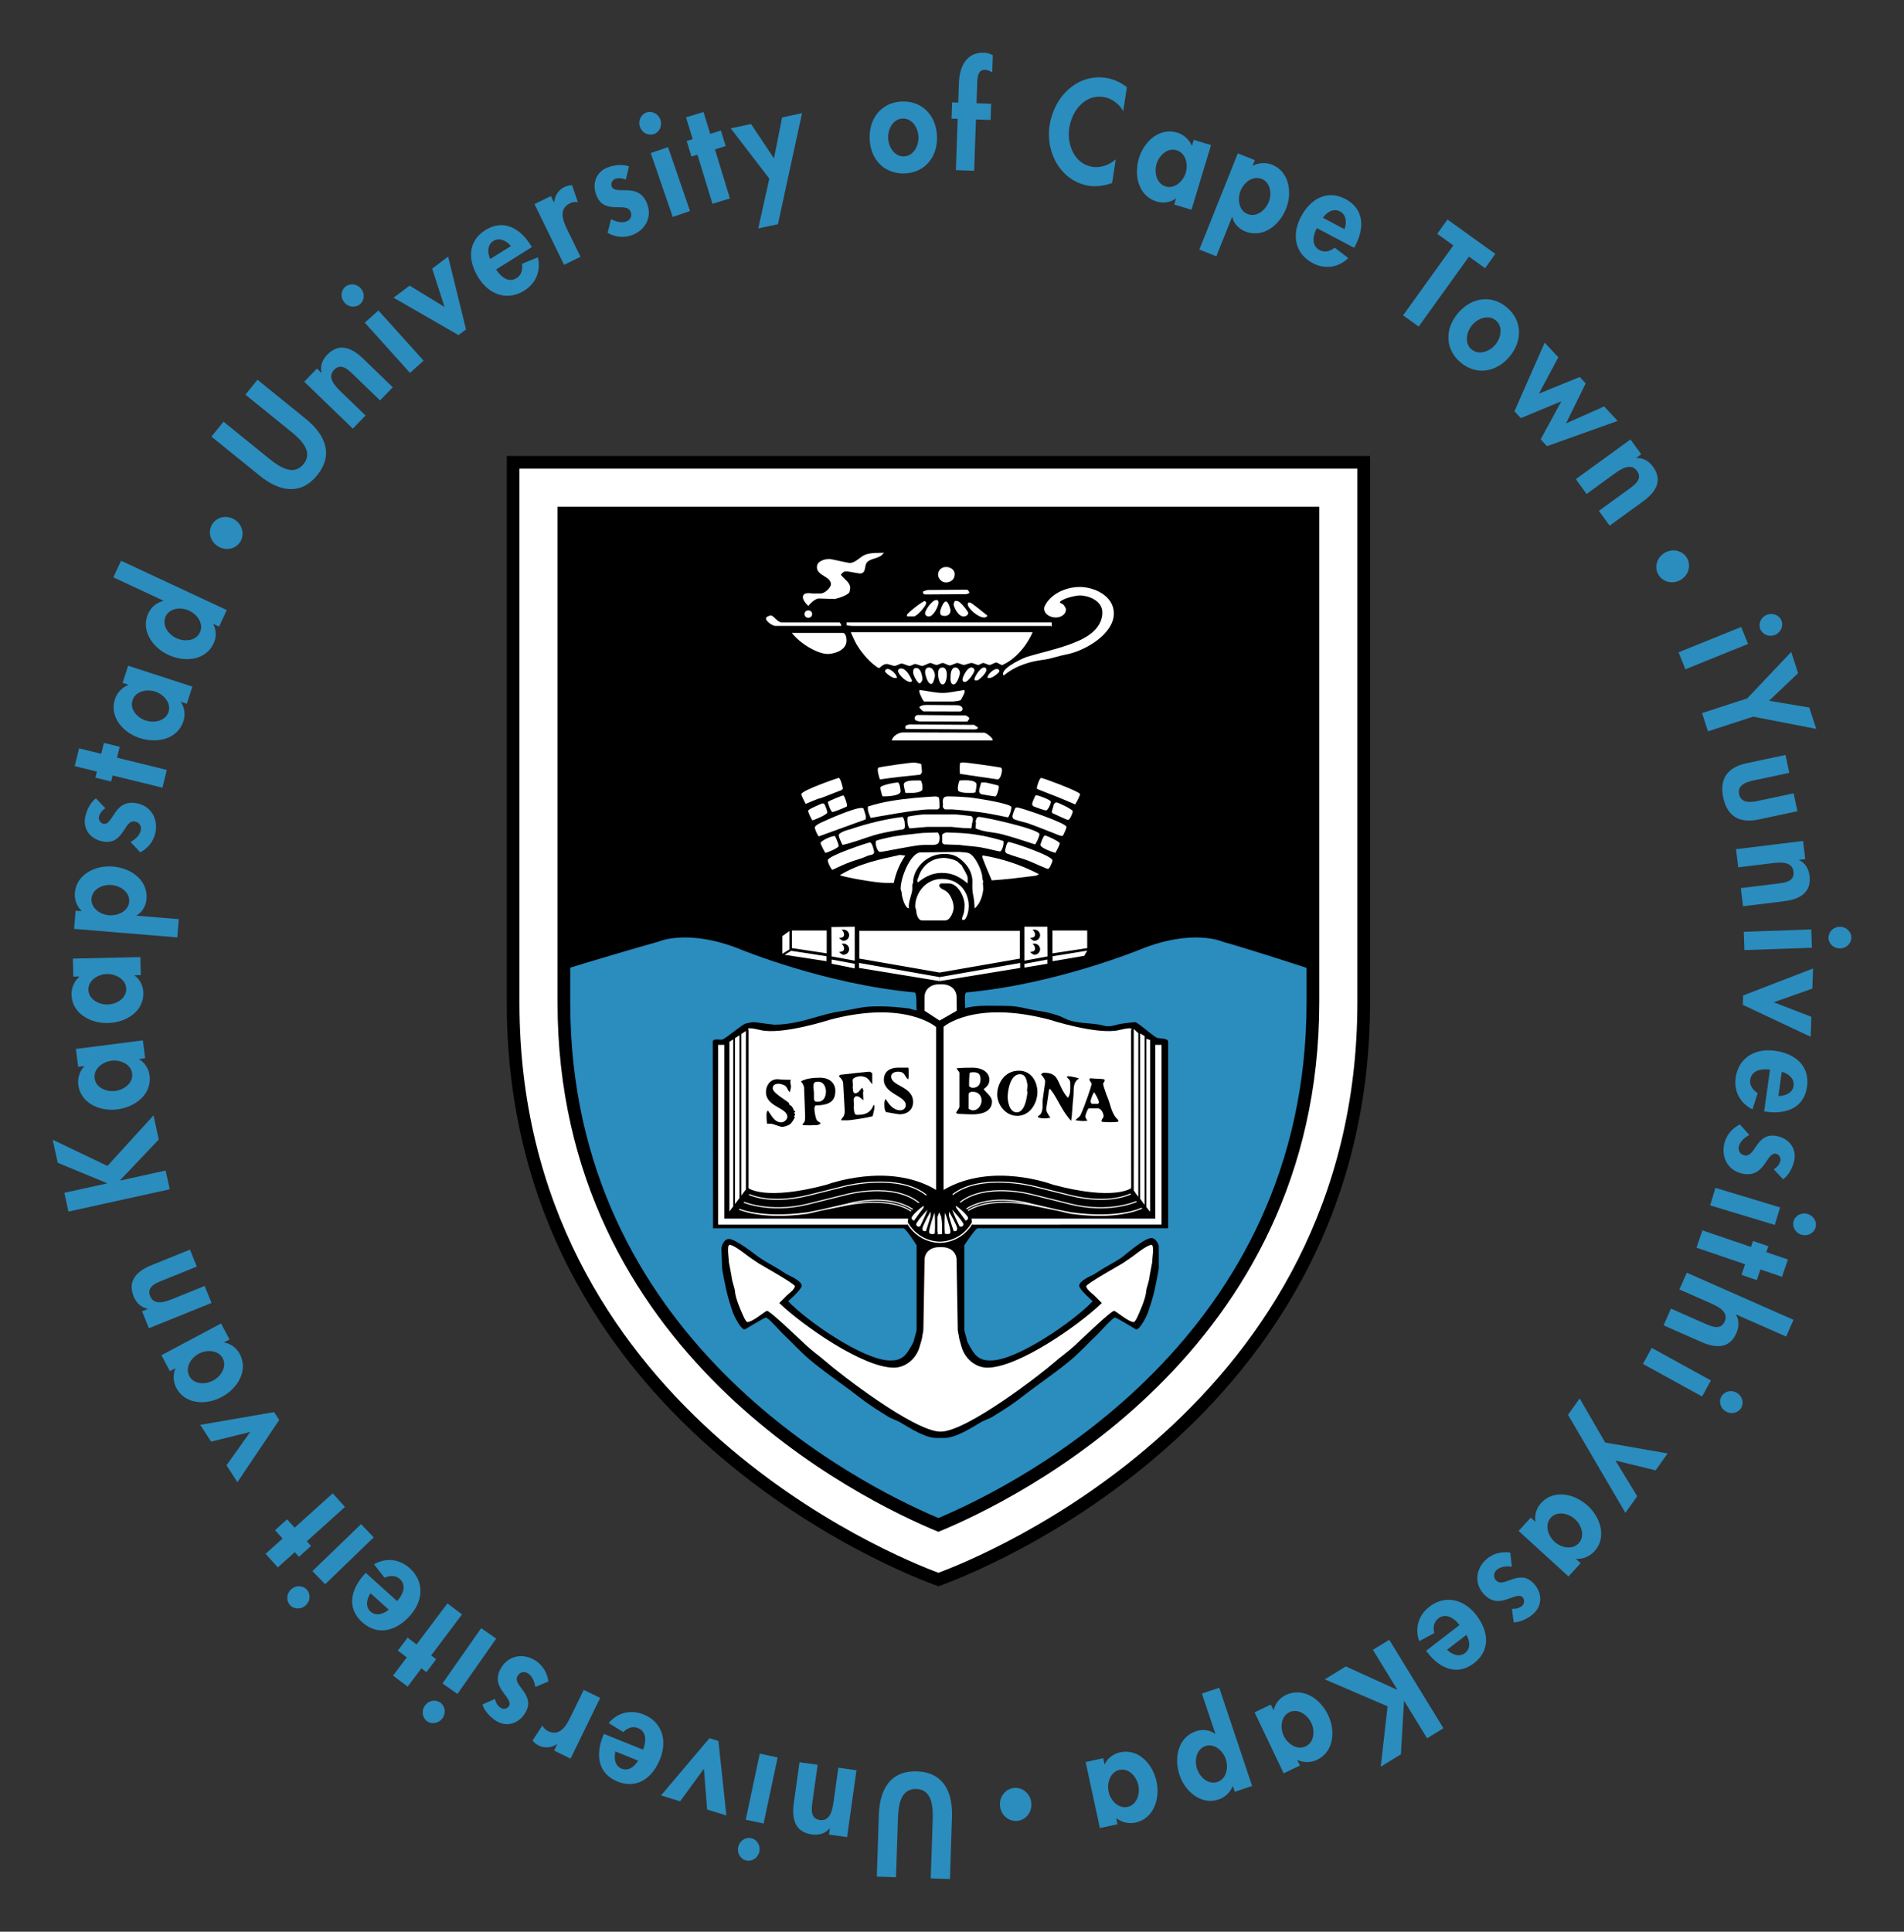 <?xml version="1.0" encoding="UTF-8" standalone="no"?>
<!-- Generator: Adobe Illustrator 11 Build 196, SVG Export Plug-In . SVG Version: 6.0.0 Build 78)  -->

<svg
   xmlns:ns5="http://ns.adobe.com/SaveForWeb/1.0/"
   xmlns:ns4="http://ns.adobe.com/Variables/1.0/"
   xmlns:ns3="http://ns.adobe.com/AdobeIllustrator/10.0/"
   xmlns:xapGImg="http://ns.adobe.com/xap/1.0/g/img/"
   xmlns:xap="http://ns.adobe.com/xap/1.0/"
   xmlns:x="adobe:ns:meta/"
   xmlns:dc="http://purl.org/dc/elements/1.1/"
   xmlns:cc="http://creativecommons.org/ns#"
   xmlns:rdf="http://www.w3.org/1999/02/22-rdf-syntax-ns#"
   xmlns:svg="http://www.w3.org/2000/svg"
   xmlns="http://www.w3.org/2000/svg"
   xmlns:sodipodi="http://sodipodi.sourceforge.net/DTD/sodipodi-0.dtd"
   xmlns:inkscape="http://www.inkscape.org/namespaces/inkscape"
   ns3:viewOrigin="211.0615 494.9819"
   ns3:rulerOrigin="0 0"
   ns3:pageBounds="0 842 595 0"
   width="180.773"
   height="183.349"
   viewBox="0 0 180.773 183.349"
   overflow="visible"
   enable-background="new 0 0 170.772 196.378"
   xml:space="preserve"
   version="1.1"
   id="svg384"
   sodipodi:docname="UCT_Circular.svg"
   inkscape:version="0.92.3 (2405546, 2018-03-11)"
   style="overflow:visible"><rect x="0" y="0" width="180.773" height="183.349" fill="#333333" stroke="none"/><defs
   id="defs388" /><sodipodi:namedview
   pagecolor="#ffffff"
   bordercolor="#666666"
   borderopacity="1"
   objecttolerance="10"
   gridtolerance="10"
   guidetolerance="10"
   inkscape:pageopacity="0"
   inkscape:pageshadow="2"
   inkscape:window-width="1920"
   inkscape:window-height="1017"
   id="namedview386"
   showgrid="false"
   inkscape:zoom="1.6995508"
   inkscape:cx="162.03094"
   inkscape:cy="-6.4661958"
   inkscape:window-x="1592"
   inkscape:window-y="-8"
   inkscape:window-maximized="1"
   inkscape:current-layer="svg384"
   fit-margin-top="5"
   fit-margin-left="5"
   fit-margin-bottom="5"
   fit-margin-right="5" />
		
	<g
   inkscape:groupmode="layer"
   id="layer1"
   inkscape:label="Layer 1"
   transform="translate(5,5.001)"><path
     style="clip-rule:evenodd;fill:#2b8cbe;fill-rule:evenodd"
     inkscape:connector-curvature="0"
     id="path7"
     d="m 19.653,40.147 c 1.867,1.512 3.887,1.902 5.464,-0.045 1.577,-1.947 0.775,-3.842 -1.092,-5.354 l -4.578,-3.707 -1.147,1.417 4.283,3.469 c 0.944,0.764 2.211,1.918 1.235,3.124 -0.976,1.205 -2.368,0.206 -3.312,-0.559 l -4.283,-3.468 -1.147,1.417 z"
     ns3:knockout="Off" /><path
     style="clip-rule:evenodd;fill:#2b8cbe;fill-rule:evenodd"
     inkscape:connector-curvature="0"
     id="path9"
     d="m 25.092,29.98 -1.207,1.25 4.613,4.455 1.207,-1.25 -2.283,-2.205 c -0.555,-0.535 -1.42,-1.388 -0.705,-2.129 0.681,-0.705 1.37,0.011 1.924,0.547 l 2.442,2.358 1.207,-1.25 -2.818,-2.722 C 28.401,28 27.2,27.495 26.062,28.673 c -0.431,0.446 -0.694,1.038 -0.53,1.696 l -0.017,0.018 z"
     ns3:knockout="Off" /><path
     style="clip-rule:evenodd;fill:#2b8cbe;fill-rule:evenodd"
     inkscape:connector-curvature="0"
     id="path11"
     d="m 30.927,24.464 -1.291,1.162 4.291,4.766 1.291,-1.162 z m -3.171,-2.223 c -0.424,0.382 -0.433,1.058 -0.04,1.495 0.402,0.446 1.066,0.499 1.491,0.116 0.424,-0.382 0.442,-1.048 0.04,-1.495 -0.394,-0.437 -1.067,-0.498 -1.491,-0.116 z"
     ns3:knockout="Off" /><polygon
     style="clip-rule:evenodd;fill:#2b8cbe;fill-rule:evenodd"
     id="polygon13"
     points="38.532,26.802 39.246,26.264 37.547,19.351 36.031,20.494 37.208,24.137 33.891,22.106 32.365,23.256 "
     ns3:knockout="Off" /><path
     style="clip-rule:evenodd;fill:#2b8cbe;fill-rule:evenodd"
     inkscape:connector-curvature="0"
     id="path15"
     d="m 45.501,18.451 -0.118,-0.188 c -1.024,-1.639 -2.605,-2.484 -4.299,-1.425 -1.673,1.045 -1.694,2.861 -0.663,4.511 1.031,1.65 2.757,2.235 4.356,1.235 1.084,-0.677 1.608,-1.852 1.288,-3.161 l -1.503,0.615 c 0.07,0.557 -0.041,1.058 -0.525,1.36 -0.768,0.48 -1.505,-0.138 -1.934,-0.824 z m -3.959,1.133 c -0.279,-0.611 -0.285,-1.347 0.304,-1.715 0.568,-0.355 1.244,-0.022 1.664,0.485 z"
     ns3:knockout="Off" /><path
     style="clip-rule:evenodd;fill:#2b8cbe;fill-rule:evenodd"
     inkscape:connector-curvature="0"
     id="path17"
     d="m 47.305,13.61 -1.561,0.761 2.811,5.764 1.561,-0.762 -1.265,-2.594 c -0.435,-0.892 -0.816,-1.956 0.266,-2.484 0.234,-0.114 0.492,-0.152 0.75,-0.104 l -0.555,-1.618 c -0.24,0.016 -0.492,0.065 -0.715,0.174 -0.58,0.283 -0.911,0.793 -0.977,1.45 l -0.022,0.011 z"
     ns3:knockout="Off" /><path
     style="clip-rule:evenodd;fill:#2b8cbe;fill-rule:evenodd"
     inkscape:connector-curvature="0"
     id="path19"
     d="m 54.715,10.791 c -0.631,-0.238 -1.469,-0.125 -2.067,0.117 -1.058,0.428 -1.466,1.536 -1.017,2.65 0.387,0.957 1.092,1.08 1.759,1.107 0.667,0.026 1.279,-0.081 1.489,0.44 0.157,0.387 -0.028,0.758 -0.385,0.902 -0.472,0.191 -1.018,0.031 -1.476,-0.207 l -0.33,1.302 c 0.749,0.43 1.632,0.496 2.391,0.189 1.185,-0.479 1.879,-1.675 1.346,-2.995 -0.416,-1.029 -1.157,-1.208 -1.852,-1.238 -0.683,-0.034 -1.318,0.082 -1.495,-0.354 -0.117,-0.291 0.059,-0.615 0.324,-0.722 0.322,-0.13 0.695,-0.069 1.018,0.068 z"
     ns3:knockout="Off" /><path
     style="clip-rule:evenodd;fill:#2b8cbe;fill-rule:evenodd"
     inkscape:connector-curvature="0"
     id="path21"
     d="m 58.427,8.962 -1.643,0.565 2.088,6.063 1.642,-0.565 z m -2.05,-3.286 c -0.54,0.186 -0.812,0.805 -0.621,1.36 0.195,0.568 0.787,0.875 1.327,0.69 C 57.623,7.54 57.899,6.934 57.704,6.365 57.513,5.81 56.917,5.49 56.377,5.676 Z"
     ns3:knockout="Off" /><polygon
     style="clip-rule:evenodd;fill:#2b8cbe;fill-rule:evenodd"
     id="polygon23"
     points="61.794,5.628 60.133,6.136 60.767,8.209 60.198,8.384 60.648,9.857 61.218,9.683 62.642,14.342 64.303,13.834 62.879,9.175 63.899,8.864 63.449,7.39 62.428,7.702 "
     ns3:knockout="Off" /><polygon
     style="clip-rule:evenodd;fill:#2b8cbe;fill-rule:evenodd"
     id="polygon25"
     points="68.042,11.956 66.991,16.678 68.86,16.281 71.148,5.741 69.255,6.143 68.483,10.032 66.306,6.77 64.376,7.18 "
     ns3:knockout="Off" /><path
     style="clip-rule:evenodd;fill:#2b8cbe;fill-rule:evenodd"
     inkscape:connector-curvature="0"
     id="path27"
     d="m 80.645,4.633 c -1.897,0.066 -3.149,1.534 -3.08,3.531 0.069,1.984 1.408,3.362 3.318,3.295 1.91,-0.066 3.149,-1.534 3.08,-3.518 -0.07,-1.997 -1.421,-3.374 -3.318,-3.308 z m 0.056,1.619 c 0.893,-0.031 1.47,0.863 1.501,1.751 0.03,0.861 -0.483,1.807 -1.376,1.838 -0.893,0.031 -1.471,-0.876 -1.5,-1.738 -0.032,-0.888 0.482,-1.82 1.375,-1.851 z"
     ns3:knockout="Off" /><path
     style="clip-rule:evenodd;fill:#2b8cbe;fill-rule:evenodd"
     inkscape:connector-curvature="0"
     id="path29"
     d="M 87.661,6.338 89.05,6.387 89.104,4.846 87.715,4.798 87.772,3.179 c 0.019,-0.522 -0.032,-1.582 0.737,-1.555 0.26,0.009 0.48,0.121 0.699,0.247 L 89.265,0.239 C 89.01,0.087 88.727,0.011 88.442,0.001 86.768,-0.057 86.1,1.292 86.045,2.858 l -0.065,1.879 -0.583,-0.021 -0.054,1.54 0.583,0.021 -0.17,4.869 1.736,0.061 z"
     ns3:knockout="Off" /><path
     style="clip-rule:evenodd;fill:#2b8cbe;fill-rule:evenodd"
     inkscape:connector-curvature="0"
     id="path31"
     d="m 101.993,3.281 c -0.569,-0.458 -1.248,-0.774 -1.972,-0.887 -2.709,-0.419 -4.938,1.733 -5.366,4.495 -0.416,2.684 1.144,5.344 3.743,5.747 0.748,0.116 1.46,-0.025 2.187,-0.256 l 0.35,-2.258 c -0.597,0.528 -1.435,0.835 -2.208,0.715 -1.68,-0.26 -2.456,-2.059 -2.202,-3.698 0.26,-1.678 1.513,-3.202 3.241,-2.934 0.772,0.12 1.473,0.625 1.875,1.348 z"
     ns3:knockout="Off" /><path
     style="clip-rule:evenodd;fill:#2b8cbe;fill-rule:evenodd"
     inkscape:connector-curvature="0"
     id="path33"
     d="m 109.978,8.77 -1.639,-0.495 -0.174,0.575 c -0.253,-0.622 -0.788,-1.083 -1.393,-1.266 -1.674,-0.506 -3.147,0.81 -3.638,2.435 -0.502,1.663 -0.022,3.595 1.688,4.111 0.606,0.183 1.307,0.094 1.81,-0.286 l 0.024,0.007 -0.17,0.562 1.639,0.495 z m -4.309,3.924 c -0.855,-0.258 -1.106,-1.316 -0.856,-2.142 0.249,-0.825 1.04,-1.555 1.895,-1.296 0.855,0.258 1.122,1.307 0.873,2.132 -0.25,0.826 -1.056,1.564 -1.912,1.306 z"
     ns3:knockout="Off" /><path
     style="clip-rule:evenodd;fill:#2b8cbe;fill-rule:evenodd"
     inkscape:connector-curvature="0"
     id="path35"
     d="m 114.135,10.2 -1.613,-0.645 -3.652,9.13 1.612,0.645 1.494,-3.735 0.024,0.01 c 0.128,0.614 0.632,1.125 1.208,1.355 1.67,0.668 3.246,-0.53 3.896,-2.155 0.625,-1.564 0.277,-3.532 -1.324,-4.172 -0.599,-0.24 -1.31,-0.2 -1.862,0.113 z m -0.683,5.114 c -0.83,-0.332 -0.987,-1.407 -0.667,-2.208 0.32,-0.8 1.171,-1.458 2,-1.127 0.83,0.332 0.992,1.396 0.672,2.196 -0.319,0.801 -1.176,1.471 -2.005,1.139 z"
     ns3:knockout="Off" /><path
     style="clip-rule:evenodd;fill:#2b8cbe;fill-rule:evenodd"
     inkscape:connector-curvature="0"
     id="path37"
     d="m 123.569,18.519 0.104,-0.196 c 0.902,-1.71 0.836,-3.501 -0.93,-4.433 -1.745,-0.92 -3.325,-0.025 -4.232,1.696 -0.907,1.721 -0.545,3.507 1.123,4.387 1.131,0.596 2.41,0.458 3.379,-0.478 l -1.288,-0.989 c -0.446,0.34 -0.935,0.496 -1.44,0.23 -0.801,-0.422 -0.638,-1.37 -0.26,-2.086 z m -2.971,-2.851 c 0.387,-0.549 1.02,-0.924 1.635,-0.6 0.592,0.312 0.645,1.064 0.417,1.682 z"
     ns3:knockout="Off" /><polygon
     style="clip-rule:evenodd;fill:#2b8cbe;fill-rule:evenodd"
     id="polygon39"
     points="134.466,19.357 135.997,20.457 136.973,19.1 132.429,15.835 131.453,17.192 132.985,18.292 128.214,24.931 129.695,25.996 "
     ns3:knockout="Off" /><path
     style="clip-rule:evenodd;fill:#2b8cbe;fill-rule:evenodd"
     inkscape:connector-curvature="0"
     id="path41"
     d="m 138.065,24.172 c -1.454,-1.22 -3.367,-0.967 -4.651,0.564 -1.276,1.521 -1.203,3.44 0.261,4.669 1.464,1.228 3.367,0.967 4.644,-0.554 1.283,-1.53 1.201,-3.458 -0.254,-4.679 z m -1.041,1.241 c 0.684,0.574 0.515,1.625 -0.056,2.306 -0.554,0.661 -1.568,1.02 -2.252,0.446 -0.685,-0.574 -0.507,-1.636 0.047,-2.296 0.571,-0.681 1.577,-1.03 2.261,-0.456 z"
     ns3:knockout="Off" /><polygon
     style="clip-rule:evenodd;fill:#2b8cbe;fill-rule:evenodd"
     id="polygon43"
     points="139.396,34.688 143.242,33.086 141.274,36.702 141.875,37.347 148.589,34.953 147.303,33.574 143.682,35.187 145.552,31.39 144.985,30.782 141.114,32.356 142.954,28.91 141.659,27.521 138.786,34.035 "
     ns3:knockout="Off" /><path
     style="clip-rule:evenodd;fill:#2b8cbe;fill-rule:evenodd"
     inkscape:connector-curvature="0"
     id="path45"
     d="m 150.824,38.114 -1.021,-1.405 -5.188,3.77 1.021,1.405 2.568,-1.866 c 0.623,-0.453 1.613,-1.157 2.219,-0.324 0.576,0.793 -0.249,1.346 -0.873,1.799 l -2.747,1.996 1.021,1.405 3.17,-2.303 c 1.205,-0.875 1.91,-1.971 0.947,-3.295 -0.365,-0.502 -0.901,-0.863 -1.578,-0.816 l -0.015,-0.02 z"
     ns3:knockout="Off" /><path
     style="clip-rule:evenodd;fill:#2b8cbe;fill-rule:evenodd"
     inkscape:connector-curvature="0"
     id="path47"
     d="m 152.435,49.513 c 0.396,0.713 1.331,0.974 2.097,0.549 0.766,-0.425 1.055,-1.346 0.652,-2.073 -0.403,-0.728 -1.338,-0.97 -2.1,-0.539 -0.765,0.425 -1.044,1.349 -0.649,2.063 z"
     ns3:knockout="Off" /><path
     style="clip-rule:evenodd;fill:#2b8cbe;fill-rule:evenodd"
     inkscape:connector-curvature="0"
     id="path49"
     d="m 160.966,56.121 -0.651,-1.611 -5.945,2.402 0.65,1.61 z m 3.175,-2.219 c -0.214,-0.529 -0.846,-0.769 -1.391,-0.549 -0.557,0.225 -0.833,0.832 -0.62,1.361 0.213,0.529 0.834,0.774 1.391,0.549 0.545,-0.221 0.833,-0.832 0.62,-1.361 z"
     ns3:knockout="Off" /><polygon
     style="clip-rule:evenodd;fill:#2b8cbe;fill-rule:evenodd"
     id="polygon51"
     points="165.722,58.895 165.066,56.876 160.887,61.288 156.598,62.681 157.161,64.416 161.45,63.022 167.439,64.181 166.78,62.151 162.961,61.514 "
     ns3:knockout="Off" /><path
     style="clip-rule:evenodd;fill:#2b8cbe;fill-rule:evenodd"
     inkscape:connector-curvature="0"
     id="path53"
     d="m 164.521,66.656 -3.692,0.785 c -1.827,0.388 -2.594,1.49 -2.218,3.262 0.377,1.772 1.526,2.466 3.353,2.078 l 3.692,-0.785 -0.361,-1.699 -3.398,0.722 c -0.716,0.152 -1.595,0.225 -1.778,-0.637 -0.183,-0.862 0.649,-1.153 1.365,-1.305 l 3.398,-0.722 z"
     ns3:knockout="Off" /><path
     style="clip-rule:evenodd;fill:#2b8cbe;fill-rule:evenodd"
     inkscape:connector-curvature="0"
     id="path55"
     d="m 166.401,76.543 -0.212,-1.725 -6.365,0.782 0.211,1.724 3.15,-0.387 c 0.765,-0.094 1.972,-0.23 2.097,0.792 0.12,0.973 -0.87,1.057 -1.635,1.151 l -3.37,0.414 0.211,1.724 3.889,-0.478 c 1.478,-0.181 2.626,-0.797 2.426,-2.423 -0.075,-0.616 -0.37,-1.192 -0.984,-1.479 l -0.003,-0.025 z"
     ns3:knockout="Off" /><path
     style="clip-rule:evenodd;fill:#2b8cbe;fill-rule:evenodd"
     inkscape:connector-curvature="0"
     id="path57"
     d="m 167.03,84.954 -0.061,-1.736 -6.409,0.224 0.061,1.736 z m 3.742,-1 c -0.02,-0.571 -0.532,-1.012 -1.12,-0.991 -0.6,0.021 -1.067,0.497 -1.047,1.067 0.02,0.57 0.519,1.012 1.12,0.991 0.587,-0.021 1.067,-0.497 1.047,-1.067 z"
     ns3:knockout="Off" /><polygon
     style="clip-rule:evenodd;fill:#2b8cbe;fill-rule:evenodd"
     id="polygon59"
     points="160.503,89.483 160.472,90.376 166.913,93.407 166.979,91.51 163.408,90.131 167.073,88.832 167.139,86.922 "
     ns3:knockout="Off" /><path
     style="clip-rule:evenodd;fill:#2b8cbe;fill-rule:evenodd"
     inkscape:connector-curvature="0"
     id="path61"
     d="m 162.494,100.49 0.22,0.031 c 1.914,0.269 3.577,-0.399 3.855,-2.377 0.274,-1.954 -1.102,-3.137 -3.029,-3.408 -1.927,-0.271 -3.484,0.676 -3.747,2.543 -0.178,1.266 0.385,2.422 1.594,3.018 l 0.495,-1.546 c -0.472,-0.305 -0.784,-0.712 -0.705,-1.277 0.126,-0.896 1.073,-1.064 1.875,-0.952 z m 1.676,-3.761 c 0.647,0.179 1.215,0.646 1.118,1.335 -0.093,0.663 -0.782,0.967 -1.441,0.962 z"
     ns3:knockout="Off" /><path
     style="clip-rule:evenodd;fill:#2b8cbe;fill-rule:evenodd"
     inkscape:connector-curvature="0"
     id="path63"
     d="m 164.292,106.935 c 0.55,-0.39 0.925,-1.147 1.059,-1.779 0.237,-1.117 -0.453,-2.075 -1.628,-2.325 -1.009,-0.214 -1.506,0.302 -1.901,0.839 -0.395,0.538 -0.649,1.105 -1.198,0.988 -0.409,-0.087 -0.613,-0.447 -0.533,-0.824 0.106,-0.498 0.543,-0.861 0.997,-1.107 l -0.896,-1.002 c -0.775,0.381 -1.323,1.076 -1.494,1.877 -0.266,1.25 0.337,2.495 1.73,2.791 1.086,0.231 1.649,-0.284 2.062,-0.843 0.41,-0.547 0.669,-1.139 1.129,-1.041 0.307,0.065 0.477,0.393 0.417,0.672 -0.072,0.34 -0.331,0.615 -0.625,0.806 z"
     ns3:knockout="Off" /><path
     style="clip-rule:evenodd;fill:#2b8cbe;fill-rule:evenodd"
     inkscape:connector-curvature="0"
     id="path65"
     d="m 163.507,111.263 0.502,-1.663 -6.139,-1.854 -0.502,1.663 z m 3.864,0.259 c 0.165,-0.546 -0.178,-1.129 -0.74,-1.299 -0.575,-0.174 -1.17,0.126 -1.335,0.672 -0.165,0.546 0.165,1.125 0.74,1.299 0.562,0.171 1.17,-0.126 1.335,-0.672 z"
     ns3:knockout="Off" /><polygon
     style="clip-rule:evenodd;fill:#2b8cbe;fill-rule:evenodd"
     id="polygon67"
     points="164.194,116.189 164.754,114.545 162.702,113.846 162.894,113.283 161.435,112.786 161.243,113.35 156.631,111.78 156.072,113.424 160.683,114.994 160.339,116.004 161.798,116.5 162.142,115.491 "
     ns3:knockout="Off" /><path
     style="clip-rule:evenodd;fill:#2b8cbe;fill-rule:evenodd"
     inkscape:connector-curvature="0"
     id="path69"
     d="m 165.283,120.269 -10.133,-4.469 -0.701,1.589 2.904,1.28 c 0.705,0.311 1.812,0.812 1.396,1.755 -0.396,0.896 -1.289,0.462 -1.994,0.151 l -3.106,-1.37 -0.701,1.589 3.585,1.581 c 1.362,0.601 2.664,0.66 3.324,-0.839 0.25,-0.567 0.293,-1.213 -0.04,-1.753 l 0.01,-0.023 4.755,2.098 z"
     ns3:knockout="Off" /><path
     style="clip-rule:evenodd;fill:#2b8cbe;fill-rule:evenodd"
     inkscape:connector-curvature="0"
     id="path71"
     d="m 156.604,127.546 0.836,-1.522 -5.619,-3.089 -0.837,1.522 z m 3.725,1.058 c 0.275,-0.5 0.062,-1.141 -0.454,-1.424 -0.526,-0.29 -1.171,-0.12 -1.446,0.38 -0.275,0.5 -0.072,1.135 0.454,1.424 0.515,0.283 1.171,0.12 1.446,-0.38 z"
     ns3:knockout="Off" /><polygon
     style="clip-rule:evenodd;fill:#2b8cbe;fill-rule:evenodd"
     id="polygon73"
     points="147.402,131.916 144.979,127.729 143.873,129.286 149.322,138.592 150.443,137.015 148.379,133.63 152.189,134.558 153.332,132.95 "
     ns3:knockout="Off" /><path
     style="clip-rule:evenodd;fill:#2b8cbe;fill-rule:evenodd"
     inkscape:connector-curvature="0"
     id="path75"
     d="m 143.918,144.629 1.155,-1.264 -0.444,-0.405 c 0.67,0.041 1.317,-0.242 1.744,-0.709 1.179,-1.292 0.63,-3.188 -0.624,-4.333 -1.283,-1.171 -3.232,-1.573 -4.437,-0.254 -0.427,0.467 -0.649,1.137 -0.524,1.755 l -0.017,0.019 -0.434,-0.396 -1.154,1.264 z m -1.676,-5.58 c 0.602,-0.66 1.665,-0.429 2.301,0.152 0.636,0.581 0.953,1.609 0.351,2.269 -0.603,0.66 -1.664,0.446 -2.3,-0.134 -0.637,-0.582 -0.955,-1.628 -0.352,-2.287 z"
     ns3:knockout="Off" /><path
     style="clip-rule:evenodd;fill:#2b8cbe;fill-rule:evenodd"
     inkscape:connector-curvature="0"
     id="path77"
     d="m 138.715,148.982 c 0.674,0.001 1.419,-0.399 1.894,-0.836 0.84,-0.773 0.833,-1.954 0.019,-2.838 -0.698,-0.759 -1.402,-0.627 -2.035,-0.417 -0.633,0.21 -1.169,0.525 -1.549,0.112 -0.283,-0.308 -0.24,-0.72 0.043,-0.979 0.375,-0.345 0.942,-0.387 1.454,-0.326 l -0.149,-1.335 c -0.853,-0.139 -1.702,0.11 -2.305,0.664 -0.941,0.865 -1.17,2.229 -0.207,3.276 0.751,0.817 1.508,0.724 2.168,0.507 0.651,-0.208 1.206,-0.541 1.523,-0.194 0.212,0.231 0.161,0.597 -0.049,0.79 -0.255,0.235 -0.625,0.309 -0.976,0.294 z"
     ns3:knockout="Off" /><path
     style="clip-rule:evenodd;fill:#2b8cbe;fill-rule:evenodd"
     inkscape:connector-curvature="0"
     id="path79"
     d="m 130.399,151.683 0.135,0.176 c 1.179,1.531 2.835,2.217 4.417,0.999 1.563,-1.203 1.407,-3.012 0.22,-4.553 -1.187,-1.541 -2.961,-1.955 -4.456,-0.805 -1.013,0.78 -1.419,2 -0.973,3.271 l 1.435,-0.759 c -0.124,-0.547 -0.062,-1.056 0.39,-1.405 0.717,-0.552 1.511,-0.01 2.005,0.632 z m 3.828,-1.514 c 0.337,0.581 0.416,1.312 -0.135,1.736 -0.531,0.409 -1.235,0.144 -1.703,-0.32 z"
     ns3:knockout="Off" /><polygon
     style="clip-rule:evenodd;fill:#2b8cbe;fill-rule:evenodd"
     id="polygon81"
     points="132.047,159.036 126.903,150.64 125.348,151.593 127.661,155.368 127.64,155.381 122.778,153.168 120.778,154.393 126.743,156.957 126.092,162.685 128.007,161.512 128.302,156.461 128.323,156.448 130.493,159.988 "
     ns3:knockout="Off" /><path
     style="clip-rule:evenodd;fill:#2b8cbe;fill-rule:evenodd"
     inkscape:connector-curvature="0"
     id="path83"
     d="m 116.876,163.314 1.545,-0.737 -0.258,-0.542 c 0.605,0.29 1.312,0.271 1.882,-0.001 1.579,-0.753 1.783,-2.717 1.052,-4.249 -0.748,-1.567 -2.402,-2.674 -4.015,-1.905 -0.571,0.272 -1.03,0.81 -1.146,1.43 l -0.023,0.011 -0.253,-0.531 -1.545,0.737 z m 0.545,-5.801 c 0.806,-0.385 1.704,0.229 2.075,1.007 0.371,0.778 0.277,1.85 -0.529,2.234 -0.806,0.384 -1.709,-0.212 -2.08,-0.99 -0.371,-0.778 -0.272,-1.867 0.534,-2.251 z"
     ns3:knockout="Off" /><path
     style="clip-rule:evenodd;fill:#2b8cbe;fill-rule:evenodd"
     inkscape:connector-curvature="0"
     id="path85"
     d="m 112.233,165.068 1.647,-0.551 -3.12,-9.325 -1.647,0.551 1.276,3.814 -0.024,0.008 c -0.495,-0.385 -1.209,-0.449 -1.798,-0.252 -1.706,0.571 -2.132,2.503 -1.577,4.163 0.535,1.597 2.073,2.873 3.708,2.326 0.611,-0.205 1.128,-0.694 1.347,-1.291 z m -2.787,-4.341 c 0.847,-0.284 1.663,0.435 1.937,1.252 0.274,0.817 0.05,1.87 -0.797,2.153 -0.847,0.283 -1.659,-0.423 -1.932,-1.24 -0.275,-0.818 -0.055,-1.882 0.792,-2.165 z"
     ns3:knockout="Off" /><path
     style="clip-rule:evenodd;fill:#2b8cbe;fill-rule:evenodd"
     inkscape:connector-curvature="0"
     id="path87"
     d="m 99.427,168.51 1.673,-0.362 -0.127,-0.587 c 0.523,0.421 1.214,0.566 1.833,0.432 1.71,-0.37 2.36,-2.233 2.002,-3.893 -0.367,-1.698 -1.723,-3.155 -3.469,-2.777 -0.619,0.134 -1.188,0.551 -1.445,1.127 l -0.024,0.005 -0.124,-0.574 -1.673,0.362 z m 1.865,-5.521 c 0.873,-0.188 1.605,0.615 1.788,1.458 0.182,0.842 -0.156,1.864 -1.029,2.053 -0.873,0.189 -1.615,-0.6 -1.797,-1.442 -0.182,-0.842 0.165,-1.88 1.038,-2.069 z"
     ns3:knockout="Off" /><path
     style="clip-rule:evenodd;fill:#2b8cbe;fill-rule:evenodd"
     inkscape:connector-curvature="0"
     id="path89"
     d="m 91.297,164.701 c -0.812,0.071 -1.431,0.82 -1.354,1.691 0.076,0.872 0.8,1.512 1.628,1.439 0.829,-0.073 1.43,-0.828 1.346,-1.699 -0.077,-0.872 -0.808,-1.503 -1.62,-1.431 z"
     ns3:knockout="Off" /><path
     style="clip-rule:evenodd;fill:#2b8cbe;fill-rule:evenodd"
     inkscape:connector-curvature="0"
     id="path91"
     d="m 85.386,167.461 c 0.08,-2.401 -0.827,-4.248 -3.332,-4.331 -2.505,-0.083 -3.532,1.699 -3.612,4.101 l -0.195,5.887 1.823,0.06 0.183,-5.508 c 0.041,-1.214 0.196,-2.921 1.746,-2.869 1.55,0.051 1.593,1.765 1.552,2.978 l -0.183,5.509 1.823,0.06 z"
     ns3:knockout="Off" /><path
     style="clip-rule:evenodd;fill:#2b8cbe;fill-rule:evenodd"
     inkscape:connector-curvature="0"
     id="path93"
     d="m 73.705,169.13 1.72,0.242 0.892,-6.35 -1.72,-0.242 -0.442,3.143 c -0.107,0.763 -0.289,1.964 -1.308,1.821 -0.971,-0.136 -0.796,-1.114 -0.688,-1.877 l 0.472,-3.363 -1.72,-0.242 -0.545,3.88 c -0.207,1.475 0.091,2.743 1.712,2.971 0.614,0.086 1.248,-0.049 1.684,-0.568 l 0.024,0.003 z"
     ns3:knockout="Off" /><path
     style="clip-rule:evenodd;fill:#2b8cbe;fill-rule:evenodd"
     inkscape:connector-curvature="0"
     id="path95"
     d="m 65.801,167.718 1.699,0.361 1.333,-6.272 -1.699,-0.361 z m 0.065,3.873 c 0.559,0.119 1.11,-0.271 1.233,-0.846 0.125,-0.588 -0.224,-1.156 -0.782,-1.274 -0.558,-0.119 -1.107,0.258 -1.232,0.846 -0.124,0.574 0.223,1.155 0.781,1.274 z"
     ns3:knockout="Off" /><polygon
     style="clip-rule:evenodd;fill:#2b8cbe;fill-rule:evenodd"
     id="polygon97"
     points="63.209,160.24 62.354,159.979 57.76,165.417 59.575,165.972 61.832,162.878 62.138,166.755 63.966,167.314 "
     ns3:knockout="Off" /><path
     style="clip-rule:evenodd;fill:#2b8cbe;fill-rule:evenodd"
     inkscape:connector-curvature="0"
     id="path99"
     d="m 52.334,159.571 -0.083,0.206 c -0.724,1.792 -0.478,3.568 1.374,4.316 1.829,0.739 3.311,-0.311 4.04,-2.115 0.729,-1.804 0.188,-3.544 -1.561,-4.251 -1.185,-0.479 -2.443,-0.212 -3.314,0.816 l 1.381,0.854 c 0.41,-0.384 0.88,-0.588 1.41,-0.375 0.839,0.339 0.773,1.298 0.47,2.049 z m 3.245,2.536 c -0.33,0.585 -0.921,1.022 -1.565,0.762 -0.622,-0.251 -0.75,-0.993 -0.585,-1.631 z"
     ns3:knockout="Off" /><path
     style="clip-rule:evenodd;fill:#2b8cbe;fill-rule:evenodd"
     inkscape:connector-curvature="0"
     id="path101"
     d="m 47.61,161.158 1.561,0.761 2.811,-5.763 -1.561,-0.762 -1.265,2.594 c -0.435,0.892 -1.039,1.847 -2.121,1.32 -0.234,-0.114 -0.423,-0.293 -0.544,-0.527 l -0.934,1.434 c 0.161,0.18 0.355,0.348 0.578,0.457 0.58,0.283 1.186,0.229 1.744,-0.123 l 0.022,0.011 z"
     ns3:knockout="Off" /><path
     style="clip-rule:evenodd;fill:#2b8cbe;fill-rule:evenodd"
     inkscape:connector-curvature="0"
     id="path103"
     d="m 40.805,156.779 c 0.19,0.647 0.784,1.249 1.337,1.581 0.979,0.588 2.11,0.247 2.729,-0.783 0.532,-0.885 0.206,-1.522 -0.174,-2.071 -0.38,-0.549 -0.834,-0.973 -0.544,-1.455 0.215,-0.358 0.623,-0.434 0.952,-0.235 0.436,0.262 0.637,0.794 0.723,1.303 l 1.239,-0.521 c -0.107,-0.856 -0.586,-1.602 -1.288,-2.023 -1.096,-0.658 -2.469,-0.493 -3.202,0.728 -0.572,0.952 -0.269,1.651 0.126,2.224 0.384,0.566 0.859,1.004 0.617,1.407 -0.162,0.269 -0.527,0.323 -0.771,0.176 -0.298,-0.179 -0.474,-0.513 -0.559,-0.854 z"
     ns3:knockout="Off" /><path
     style="clip-rule:evenodd;fill:#2b8cbe;fill-rule:evenodd"
     inkscape:connector-curvature="0"
     id="path105"
     d="m 37.009,154.784 1.423,0.997 3.678,-5.253 -1.423,-0.996 z m -1.454,3.59 c 0.467,0.328 1.128,0.184 1.465,-0.297 0.344,-0.492 0.246,-1.151 -0.222,-1.479 -0.468,-0.327 -1.121,-0.195 -1.466,0.297 -0.336,0.482 -0.245,1.151 0.223,1.479 z"
     ns3:knockout="Off" /><polygon
     style="clip-rule:evenodd;fill:#2b8cbe;fill-rule:evenodd"
     id="polygon107"
     points="32.317,154.04 33.704,155.085 35.009,153.354 35.484,153.712 36.412,152.481 35.936,152.123 38.868,148.232 37.481,147.187 34.549,151.078 33.697,150.436 32.77,151.667 33.622,152.309 "
     ns3:knockout="Off" /><path
     style="clip-rule:evenodd;fill:#2b8cbe;fill-rule:evenodd"
     inkscape:connector-curvature="0"
     id="path109"
     d="m 29.725,144.285 -0.148,0.165 c -1.293,1.437 -1.67,3.189 -0.185,4.525 1.466,1.32 3.217,0.84 4.519,-0.605 1.302,-1.446 1.388,-3.267 -0.013,-4.529 -0.95,-0.855 -2.223,-1.035 -3.393,-0.366 l 1.006,1.275 c 0.516,-0.221 1.028,-0.252 1.452,0.13 0.673,0.606 0.283,1.485 -0.259,2.087 z m 2.181,3.492 c -0.51,0.437 -1.216,0.646 -1.732,0.18 -0.498,-0.448 -0.365,-1.189 0.007,-1.733 z"
     ns3:knockout="Off" /><path
     style="clip-rule:evenodd;fill:#2b8cbe;fill-rule:evenodd"
     inkscape:connector-curvature="0"
     id="path111"
     d="m 24.664,144.12 1.207,1.25 4.613,-4.455 -1.207,-1.25 z m -2.112,3.247 c 0.396,0.41 1.072,0.396 1.495,-0.013 0.433,-0.417 0.461,-1.083 0.064,-1.494 -0.396,-0.411 -1.063,-0.405 -1.495,0.012 -0.423,0.409 -0.461,1.084 -0.064,1.495 z"
     ns3:knockout="Off" /><polygon
     style="clip-rule:evenodd;fill:#2b8cbe;fill-rule:evenodd"
     id="polygon113"
     points="20.215,142.48 21.377,143.771 22.989,142.321 23.387,142.763 24.532,141.732 24.134,141.29 27.754,138.03 26.592,136.739 22.972,139.999 22.258,139.206 21.112,140.237 21.826,141.03 "
     ns3:knockout="Off" /><polygon
     style="clip-rule:evenodd;fill:#2b8cbe;fill-rule:evenodd"
     id="polygon115"
     points="21.51,129.777 21.023,129.028 14.008,130.24 15.042,131.832 18.759,130.913 16.502,134.08 17.542,135.682 "
     ns3:knockout="Off" /><path
     style="clip-rule:evenodd;fill:#2b8cbe;fill-rule:evenodd"
     inkscape:connector-curvature="0"
     id="path117"
     d="m 10.326,123.629 0.804,1.512 0.53,-0.282 c -0.263,0.618 -0.214,1.322 0.083,1.881 0.821,1.545 2.792,1.663 4.292,0.866 1.533,-0.816 2.566,-2.517 1.728,-4.095 -0.297,-0.559 -0.854,-0.994 -1.479,-1.083 l -0.012,-0.022 0.519,-0.276 -0.804,-1.512 z m 5.82,0.292 c 0.419,0.789 -0.154,1.712 -0.916,2.117 -0.761,0.404 -1.836,0.358 -2.255,-0.431 -0.419,-0.789 0.137,-1.717 0.898,-2.122 0.762,-0.404 1.854,-0.353 2.273,0.436 z"
     ns3:knockout="Off" /><path
     style="clip-rule:evenodd;fill:#2b8cbe;fill-rule:evenodd"
     inkscape:connector-curvature="0"
     id="path119"
     d="m 8.486,119.46 0.651,1.61 5.946,-2.402 -0.651,-1.61 -2.942,1.189 c -0.714,0.289 -1.845,0.732 -2.231,-0.223 -0.367,-0.909 0.567,-1.246 1.281,-1.535 l 3.148,-1.272 -0.65,-1.61 -3.633,1.468 c -1.38,0.558 -2.33,1.45 -1.716,2.968 0.232,0.575 0.666,1.056 1.333,1.174 l 0.009,0.023 z"
     ns3:knockout="Off" /><polygon
     style="clip-rule:evenodd;fill:#2b8cbe;fill-rule:evenodd"
     id="polygon121"
     points="1.5,109.996 11.116,107.881 10.725,106.1 6.401,107.051 6.396,107.026 10.077,103.156 9.574,100.866 5.2,105.664 0,103.174 0.482,105.367 5.159,107.298 5.164,107.323 1.108,108.214 "
     ns3:knockout="Off" /><path
     style="clip-rule:evenodd;fill:#2b8cbe;fill-rule:evenodd"
     inkscape:connector-curvature="0"
     id="path123"
     d="m 2.206,94.56 0.217,1.698 0.596,-0.077 c -0.464,0.485 -0.667,1.162 -0.587,1.789 0.222,1.735 2.024,2.542 3.708,2.327 1.723,-0.221 3.291,-1.447 3.063,-3.219 -0.08,-0.627 -0.447,-1.23 -1,-1.535 L 8.2,95.518 8.783,95.443 8.565,93.745 Z m 5.34,2.33 c 0.114,0.886 -0.75,1.546 -1.604,1.656 -0.855,0.109 -1.844,-0.314 -1.958,-1.2 -0.113,-0.886 0.735,-1.558 1.59,-1.667 0.856,-0.11 1.859,0.325 1.972,1.211 z"
     ns3:knockout="Off" /><path
     style="clip-rule:evenodd;fill:#2b8cbe;fill-rule:evenodd"
     inkscape:connector-curvature="0"
     id="path125"
     d="m 1.917,85.985 0.039,1.712 0.601,-0.014 c -0.513,0.434 -0.785,1.085 -0.771,1.718 0.04,1.749 1.748,2.74 3.445,2.701 C 6.967,92.063 8.655,91.007 8.614,89.221 8.599,88.588 8.297,87.95 7.78,87.59 V 87.565 L 8.367,87.552 8.328,85.84 Z m 5.068,2.876 C 7.006,89.754 6.078,90.321 5.216,90.34 4.355,90.36 3.415,89.835 3.395,88.942 3.374,88.049 4.289,87.47 5.15,87.45 c 0.861,-0.02 1.815,0.518 1.835,1.411 z"
     ns3:knockout="Off" /><path
     style="clip-rule:evenodd;fill:#2b8cbe;fill-rule:evenodd"
     inkscape:connector-curvature="0"
     id="path127"
     d="m 2.178,81.435 -0.143,1.731 9.801,0.806 0.143,-1.731 -4.009,-0.33 0.002,-0.025 C 8.521,81.583 8.861,80.951 8.912,80.333 9.059,78.54 7.451,77.387 5.706,77.244 4.027,77.106 2.248,78.018 2.107,79.736 2.054,80.379 2.3,81.047 2.762,81.483 Z M 7.267,80.583 C 7.193,81.473 6.212,81.94 5.352,81.87 4.493,81.799 3.614,81.179 3.687,80.289 c 0.073,-0.89 1.042,-1.358 1.901,-1.288 0.86,0.071 1.752,0.692 1.679,1.582 z"
     ns3:knockout="Off" /><path
     style="clip-rule:evenodd;fill:#2b8cbe;fill-rule:evenodd"
     inkscape:connector-curvature="0"
     id="path129"
     d="m 4.104,70.777 c -0.542,0.402 -0.901,1.167 -1.021,1.801 -0.214,1.121 0.497,2.065 1.677,2.29 1.014,0.193 1.5,-0.333 1.883,-0.878 0.383,-0.545 0.625,-1.119 1.177,-1.013 0.411,0.078 0.622,0.435 0.55,0.812 -0.095,0.5 -0.525,0.873 -0.973,1.128 L 8.312,75.9 C 9.079,75.503 9.613,74.796 9.766,73.992 10.006,72.737 9.376,71.505 7.978,71.239 6.888,71.031 6.335,71.557 5.935,72.125 5.537,72.68 5.289,73.277 4.828,73.189 4.52,73.13 4.343,72.806 4.396,72.525 4.461,72.184 4.714,71.903 5.004,71.706 Z"
     ns3:knockout="Off" /><polygon
     style="clip-rule:evenodd;fill:#2b8cbe;fill-rule:evenodd"
     id="polygon131"
     points="2.507,66.03 2.092,67.717 4.198,68.234 4.056,68.812 5.552,69.18 5.694,68.602 10.425,69.764 10.839,68.077 6.109,66.915 6.363,65.879 4.867,65.511 4.612,66.547 "
     ns3:knockout="Off" /><path
     style="clip-rule:evenodd;fill:#2b8cbe;fill-rule:evenodd"
     inkscape:connector-curvature="0"
     id="path133"
     d="M 7.165,58.186 6.636,59.814 7.207,60 c -0.627,0.24 -1.1,0.765 -1.295,1.366 -0.541,1.664 0.743,3.164 2.358,3.689 1.652,0.537 3.594,0.098 4.146,-1.601 0.196,-0.602 0.122,-1.304 -0.248,-1.815 l 0.008,-0.024 0.559,0.182 0.529,-1.628 z m 3.833,4.39 c -0.276,0.85 -1.339,1.078 -2.159,0.812 -0.82,-0.266 -1.533,-1.072 -1.257,-1.921 0.276,-0.85 1.33,-1.094 2.15,-0.828 0.821,0.265 1.542,1.087 1.266,1.937 z"
     ns3:knockout="Off" /><path
     style="clip-rule:evenodd;fill:#2b8cbe;fill-rule:evenodd"
     inkscape:connector-curvature="0"
     id="path135"
     d="m 15.798,54.477 0.734,-1.574 -10.038,-4.681 -0.734,1.574 4.758,2.219 -0.01,0.022 c -0.625,0.134 -1.158,0.597 -1.425,1.17 -0.739,1.585 0.352,3.231 1.891,3.948 1.574,0.734 3.555,0.535 4.31,-1.084 0.268,-0.574 0.28,-1.28 -0.042,-1.827 l 0.011,-0.022 z m -1.814,0.551 c -0.377,0.81 -1.46,0.907 -2.242,0.543 -0.781,-0.364 -1.391,-1.251 -1.013,-2.061 0.377,-0.81 1.449,-0.913 2.23,-0.549 0.782,0.365 1.403,1.257 1.025,2.067 z"
     ns3:knockout="Off" /><path
     style="clip-rule:evenodd;fill:#2b8cbe;fill-rule:evenodd"
     inkscape:connector-curvature="0"
     id="path137"
     d="m 17.799,46.444 c 0.444,-0.684 0.235,-1.632 -0.499,-2.109 -0.734,-0.477 -1.684,-0.3 -2.137,0.397 -0.453,0.697 -0.228,1.637 0.511,2.107 0.734,0.476 1.68,0.289 2.125,-0.395 z"
     ns3:knockout="Off" /><circle
     style="fill:none"
     id="circle141"
     r="72.323"
     cy="87.097"
     cx="84.096"
     ns3:knockout="Off" /><path
     style="clip-rule:evenodd;fill-rule:evenodd"
     inkscape:connector-curvature="0"
     id="path147"
     d="m 43.113,38.278 h 81.966 c 0,0 0,31.617 0,51.833 0,41.585 -40.983,55.447 -40.983,55.447 0,0 -40.983,-13.862 -40.983,-55.388 0,-20.238 0,-51.892 0,-51.892 z"
     ns3:knockout="Off" /><path
     style="clip-rule:evenodd;fill:#ffffff;fill-rule:evenodd"
     inkscape:connector-curvature="0"
     id="path149"
     d="m 123.875,39.484 v 50.627 c 0,38.343 -35.66,52.643 -39.778,54.167 -4.118,-1.523 -39.778,-15.82 -39.778,-54.107 V 39.484 Z"
     ns3:knockout="Off" /><path
     style="clip-rule:evenodd;fill-rule:evenodd"
     inkscape:connector-curvature="0"
     id="path151"
     d="m 120.258,90.111 c 0,33.259 -28.841,47.271 -36.162,50.282 C 76.774,137.382 47.934,123.375 47.934,90.17 V 43.1 h 72.324 z"
     ns3:knockout="Off" /><path
     style="clip-rule:evenodd;fill-rule:evenodd"
     inkscape:connector-curvature="0"
     id="path153"
     d="M 84.096,139.087 C 76.166,135.731 49.14,121.915 49.14,90.17 V 44.306 h 69.913 v 45.806 c 0,31.797 -27.029,45.619 -34.957,48.975 z"
     ns3:knockout="Off" /><path
     style="fill:#ffffff"
     inkscape:connector-curvature="0"
     id="path155"
     d="m 84.408,78.422 c 1.629,0 2.567,1.198 2.567,2.587 0,0.355 -0.104,1.01 -0.41,1.302 h -0.172 c 0,0 -0.058,0.003 -0.058,-0.114 0,-0.119 0.136,-0.382 0.178,-0.576 0.049,-0.23 0.068,-0.589 0.068,-0.708 0,-0.758 -0.618,-2.064 -1.512,-2.064 H 84.39 c -0.125,0 -0.137,0.089 -0.229,0.174 0.104,0.4 0.474,0.373 0.762,0.64 0.427,0.398 0.621,1.074 0.621,1.487 0,0.321 -0.285,1.213 -0.82,1.213 h -2.161 c -0.462,0 -0.574,-0.736 -0.574,-0.929 0,-0.116 -0.1,-0.258 -0.1,-0.376 0.001,-1.332 1.04,-2.636 2.519,-2.636 z"
     ns3:knockout="Off" /><path
     style="fill:#ffffff"
     inkscape:connector-curvature="0"
     id="path157"
     d="m 84.631,76.43 c 0.309,0 1.175,0.167 1.384,0.451 0.103,0.135 0.32,0.214 0.32,0.333 0,0.011 0.542,0.866 0.536,1.098 v 0.537 c -0.937,-0.774 -1.604,-0.997 -2.463,-0.997 -0.789,0 -1.476,0.273 -2.255,0.901 -0.016,-0.071 -0.067,-0.045 -0.067,-0.163 0,-0.121 0.083,-0.239 0.114,-0.339 0.364,-1.182 1.339,-1.821 2.431,-1.821 z"
     ns3:knockout="Off" /><path
     style="fill:#ffffff"
     inkscape:connector-curvature="0"
     id="path159"
     d="m 88.325,76.196 c 1.696,0.274 3.539,0.846 5.315,1.775 -0.112,0.067 -0.223,0.138 -0.317,0.147 -1.375,0.173 -2.768,0.35 -4.163,0.442 -0.307,-0.723 -0.9,-2.131 -0.9,-2.25 0,-0.119 0.006,-0.063 0.065,-0.114 z"
     ns3:knockout="Off" /><path
     style="fill:#ffffff"
     inkscape:connector-curvature="0"
     id="path161"
     d="m 80.434,76.146 0.515,0.058 c -0.55,0.808 -0.89,1.651 -1.091,2.595 h -0.75 c -0.943,0.003 -3.865,-0.522 -4.373,-0.73 1.823,-1.119 3.874,-1.525 5.699,-1.923 z"
     ns3:knockout="Off" /><path
     style="fill:#ffffff"
     inkscape:connector-curvature="0"
     id="path163"
     d="m 86.114,75.86 c 0.25,0.046 0.568,0.015 0.845,0.11 0.649,0.23 1.301,1.746 1.301,2.287 0,0.119 0.046,0.274 0.096,0.432 -0.054,0.059 -0.047,0.089 0.002,0.66 -0.044,0.547 -0.243,1.393 -0.824,1.872 -0.059,-1.504 -0.262,-1.129 -0.213,-2.538 0.019,-0.521 -0.203,-1.207 -0.721,-1.756 -0.692,-0.74 -1.235,-0.875 -1.969,-0.875 -1.758,0 -2.937,1.483 -2.937,2.679 0,0.119 -0.053,0.151 -0.07,0.196 -0.029,0.188 0.009,0.382 -0.017,0.566 -0.087,0.576 -0.383,1.136 -0.316,1.722 -0.383,-0.008 -0.683,-1.147 -0.683,-1.463 0,-0.118 -0.1,-0.284 -0.1,-0.402 0,-1.056 0.877,-3.227 1.799,-3.441 z"
     ns3:knockout="Off" /><path
     style="fill:#ffffff"
     inkscape:connector-curvature="0"
     id="path165"
     d="m 77.596,74.958 c 0.235,0 0.396,0.878 0.396,0.878 0,0.362 -0.329,0.264 -0.658,0.413 -0.468,0.214 -0.995,0.356 -1.482,0.521 -0.592,0.209 -1.233,0.509 -1.838,0.797 -0.2,-0.234 -0.416,-0.691 -0.416,-0.925 0,-0.414 3.831,-1.684 3.998,-1.684 z"
     ns3:knockout="Off" /><path
     style="fill:#ffffff"
     inkscape:connector-curvature="0"
     id="path167"
     d="m 90.753,74.913 c 0.265,0 4.17,1.296 4.17,1.752 0,0.164 -0.281,0.807 -0.417,0.807 -0.125,0 -1.135,-0.469 -1.69,-0.702 -0.672,-0.284 -1.443,-0.459 -2.171,-0.74 -0.213,-0.078 -0.213,-0.251 -0.213,-0.313 0,-0.029 0.141,-0.804 0.321,-0.804 z"
     ns3:knockout="Off" /><path
     style="fill:#ffffff"
     inkscape:connector-curvature="0"
     id="path169"
     d="m 74.276,74.344 c 0.157,0.294 0.357,0.829 0.357,0.947 0,0.19 -1.043,0.615 -1.264,0.664 -0.046,-0.034 -0.464,-0.817 -0.464,-0.947 0,-0.18 0.989,-0.665 1.371,-0.664 z"
     ns3:knockout="Off" /><path
     style="fill:#ffffff"
     inkscape:connector-curvature="0"
     id="path171"
     d="m 94.208,74.297 c 0.136,0 1.407,0.571 1.407,0.757 0,0.119 -0.25,0.603 -0.407,0.898 -0.094,-0.018 -1.42,-0.445 -1.42,-0.756 0,-0.153 0.296,-0.899 0.42,-0.899 z"
     ns3:knockout="Off" /><path
     style="fill:#ffffff"
     inkscape:connector-curvature="0"
     id="path173"
     d="m 84.878,74.011 c 0.121,0 0.197,0.011 1.137,0.046 1.338,0.047 2.832,0.327 4.263,0.768 v 0.247 c 0.004,0.202 -0.175,0.743 -0.342,0.743 -0.123,0 -1.361,-0.324 -2.002,-0.416 C 87.348,75.31 86.7,75.29 86.108,75.197 L 84.62,75.145 c -0.057,-0.05 -0.107,-0.099 -0.161,-0.153 v -0.774 c 0.059,-0.091 0.294,-0.207 0.419,-0.207 z"
     ns3:knockout="Off" /><path
     style="fill:#ffffff"
     inkscape:connector-curvature="0"
     id="path175"
     d="m 84.048,74.013 c 0.108,0.15 0.164,0.352 0.164,0.473 0,0.698 -0.254,0.711 -0.922,0.711 h -0.627 c -0.785,0 -3.771,0.663 -4.104,0.663 -0.26,0 -0.421,-0.639 -0.421,-0.828 0,-0.119 0.005,-0.159 0.072,-0.246 0.339,-0.111 0.732,-0.201 1.133,-0.291 1.072,-0.236 2.173,-0.307 3.261,-0.438 z"
     ns3:knockout="Off" /><path
     style="fill:#ffffff"
     inkscape:connector-curvature="0"
     id="path177"
     d="m 87.938,72.54 c 0.531,0 5.751,1.164 5.751,1.637 0,0.241 -0.33,0.895 -0.412,0.972 -1.052,-0.334 -2.124,-0.708 -3.222,-0.986 -0.74,-0.184 -1.694,-0.191 -2.434,-0.543 0.046,-0.538 0.054,-0.566 -0.003,-0.627 0.058,-0.104 0.037,-0.453 0.32,-0.453 z"
     ns3:knockout="Off" /><path
     style="fill:#ffffff"
     inkscape:connector-curvature="0"
     id="path179"
     d="m 80.692,72.54 c 0.23,0.27 0.212,0.683 0.212,0.947 0,0.292 -0.372,0.254 -0.614,0.298 -0.788,0.141 -1.643,0.277 -2.415,0.521 -0.871,0.273 -1.99,0.705 -2.881,0.888 -0.161,-0.294 -0.36,-0.781 -0.36,-0.896 0,-0.337 1.041,-0.571 1.103,-0.59 1.567,-0.54 3.367,-0.979 4.955,-1.168 z"
     ns3:knockout="Off" /><path
     style="fill:#ffffff"
     inkscape:connector-curvature="0"
     id="path181"
     d="m 85.712,72.299 c 0.121,0 0.994,0.096 1.497,0.157 0.104,0.089 0.161,0.176 0.161,0.294 0,0.12 -0.052,0.343 -0.099,0.471 0.043,0.035 -0.022,0.248 -0.057,0.403 -1.25,-0.042 -1.725,-0.139 -1.848,-0.139 h -2.357 c -0.125,0 -1.091,0.097 -1.646,0.142 -0.181,-0.196 -0.213,-0.575 -0.213,-0.806 0,-0.119 0.004,-0.225 0.059,-0.313 0.503,-0.112 1.378,-0.21 1.503,-0.21 h 3 z"
     ns3:knockout="Off" /><path
     style="fill:#ffffff"
     inkscape:connector-curvature="0"
     id="path183"
     d="m 76.781,71.685 c 0.123,0 0.17,0.011 0.201,0.062 0.069,0.239 0.219,0.609 0.216,0.729 v 0.291 l -4.474,1.622 c -0.208,-0.295 -0.363,-0.735 -0.363,-0.854 0,-0.187 0.589,-0.46 0.658,-0.488 0.303,-0.146 2.997,-1.362 3.762,-1.362 z"
     ns3:knockout="Off" /><path
     style="fill:#ffffff"
     inkscape:connector-curvature="0"
     id="path185"
     d="m 91.568,71.637 c 0.296,0 4.689,1.479 4.689,1.85 0,0.119 -0.2,0.558 -0.318,0.795 -0.031,0.048 -0.052,0.061 -0.176,0.061 -0.122,0 -2.038,-0.808 -3.094,-1.178 -0.425,-0.148 -0.958,-0.227 -1.386,-0.407 -0.109,-0.048 -0.161,-0.173 -0.161,-0.29 0,-0.117 0.15,-0.532 0.269,-0.766 0.045,-0.017 0.053,-0.065 0.177,-0.065 z"
     ns3:knockout="Off" /><path
     style="fill:#ffffff"
     inkscape:connector-curvature="0"
     id="path187"
     d="m 73.104,71.256 c 0.123,0 0.13,0.051 0.172,0.068 0.121,0.229 0.272,0.668 0.272,0.788 0,0.208 -1.208,0.697 -1.414,0.759 -0.097,-0.104 -0.41,-0.762 -0.41,-0.927 0,-0.127 1.287,-0.688 1.38,-0.688 z"
     ns3:knockout="Off" /><path
     style="fill:#ffffff"
     inkscape:connector-curvature="0"
     id="path189"
     d="m 95.293,71.161 c 0.197,0 1.557,0.676 1.557,0.832 0,0.195 -0.278,0.83 -0.446,0.83 -0.122,0 -0.973,-0.427 -1.469,-0.637 -0.049,-0.03 -0.061,-0.051 -0.061,-0.169 0,-0.121 0.148,-0.427 0.148,-0.544 0,-0.119 0.147,-0.312 0.271,-0.312 z"
     ns3:knockout="Off" /><path
     style="fill:#ffffff"
     inkscape:connector-curvature="0"
     id="path191"
     d="m 85.223,70.593 c 0.124,0 0.799,0.011 1.78,0.093 0.659,0.062 4.021,0.589 4.021,0.926 0,0.245 -0.122,0.685 -0.312,0.97 -0.707,-0.14 -1.445,-0.301 -2.136,-0.413 -1.03,-0.165 -3.036,-0.342 -3.161,-0.342 h -0.691 c -0.105,-0.049 -0.164,-0.156 -0.217,-0.255 0,-0.052 0.05,-0.098 0,-0.479 0.012,-0.553 0.332,-0.5 0.716,-0.5 z"
     ns3:knockout="Off" /><path
     style="fill:#ffffff"
     inkscape:connector-curvature="0"
     id="path193"
     d="m 83.84,70.593 c 0.122,0 0.145,0.046 0.304,0.104 0.005,0.06 0.068,0.157 0.064,0.973 -0.054,0.055 -0.103,0.103 -0.161,0.157 h -0.893 c -1.168,0 -5.198,0.758 -5.497,0.806 -0.108,-0.252 -0.258,-0.658 -0.256,-0.776 v -0.306 c 1.402,-0.458 2.942,-0.672 4.411,-0.814 0.835,-0.079 1.905,-0.144 2.028,-0.144 z"
     ns3:knockout="Off" /><path
     style="fill:#ffffff"
     inkscape:connector-curvature="0"
     id="path195"
     d="m 93.306,70.501 h 0.205 c 0.074,-0.003 1.264,0.419 1.264,0.592 0,0.187 -0.27,0.829 -0.468,0.829 -0.125,0 -0.805,-0.233 -1.194,-0.398 -0.049,-0.017 -0.114,-0.123 -0.114,-0.243 0,-0.12 0.2,-0.53 0.307,-0.78 z"
     ns3:knockout="Off" /><path
     style="fill:#ffffff"
     inkscape:connector-curvature="0"
     id="path197"
     d="m 75.053,70.498 c 0.148,0 0.369,0.875 0.369,0.902 0,0.12 -0.01,0.138 -0.061,0.167 -0.445,0.211 -1.196,0.5 -1.32,0.5 -0.165,0 -0.442,-0.854 -0.442,-0.928 -0.001,-0.108 1.388,-0.641 1.454,-0.641 z"
     ns3:knockout="Off" /><path
     style="fill:#ffffff"
     inkscape:connector-curvature="0"
     id="path199"
     d="m 88.171,69.268 h 0.354 c 0.123,-0.002 0.851,0.188 1.258,0.289 0.006,0.064 0.053,0.04 0.053,0.158 0,0.13 -0.179,0.878 -0.342,0.878 -0.125,0 -0.875,-0.134 -1.313,-0.207 -0.093,-0.012 -0.221,-0.17 -0.221,-0.292 0.001,-0.118 0.102,-0.529 0.211,-0.826 z"
     ns3:knockout="Off" /><path
     style="fill:#ffffff"
     inkscape:connector-curvature="0"
     id="path201"
     d="m 80.238,69.266 c 0.197,0 0.27,0.764 0.27,0.829 0,0.493 -1.462,0.499 -1.714,0.493 -0.108,-0.247 -0.209,-0.708 -0.209,-0.825 -10e-4,-0.253 1.454,-0.497 1.653,-0.497 z"
     ns3:knockout="Off" /><path
     style="fill:#ffffff"
     inkscape:connector-curvature="0"
     id="path203"
     d="m 86.098,69.08 c 0.174,-0.005 1.618,-0.153 1.618,0.398 0,0.119 -0.049,0.479 -0.105,0.726 -0.107,0.054 -0.29,0.057 -0.415,0.057 -0.387,0 -0.818,0.017 -1.185,-0.163 -0.066,-0.082 -0.072,-0.191 -0.072,-0.31 0,-0.119 0.05,-0.462 0.159,-0.708 z"
     ns3:knockout="Off" /><path
     style="fill:#ffffff"
     inkscape:connector-curvature="0"
     id="path205"
     d="m 81.871,69.078 h 0.551 c 0.149,0.241 0.159,0.505 0.159,0.685 0,0.117 -0.002,0.152 -0.04,0.253 -0.203,0.175 -0.627,0.245 -0.878,0.242 H 80.96 c -0.056,-0.252 -0.155,-0.661 -0.155,-0.78 0,-0.378 0.734,-0.403 1.066,-0.4 z"
     ns3:knockout="Off" /><path
     style="fill:#ffffff"
     inkscape:connector-curvature="0"
     id="path207"
     d="m 93.863,68.837 c 0.137,0 3.678,1.288 3.678,1.545 0,0.115 -0.25,0.626 -0.461,0.971 -1.204,-0.524 -2.386,-1 -3.569,-1.45 -0.017,-0.036 -0.069,0.003 -0.069,-0.116 0,-0.095 0.234,-0.95 0.421,-0.95 z"
     ns3:knockout="Off" /><path
     style="fill:#ffffff"
     inkscape:connector-curvature="0"
     id="path209"
     d="m 74.634,68.837 c 0.184,0 0.393,0.973 0.393,0.973 0,0.119 -0.108,0.162 -0.159,0.194 -0.694,0.252 -1.936,0.778 -2.062,0.778 -0.12,0 -1.027,0.414 -1.316,0.52 -0.161,-0.294 -0.41,-0.805 -0.41,-0.92 -0.001,-0.353 3.455,-1.545 3.554,-1.545 z"
     ns3:knockout="Off" /><path
     style="fill:#ffffff"
     inkscape:connector-curvature="0"
     id="path211"
     d="m 86.456,67.368 c 0.371,0 3.122,0.396 3.565,0.486 0.055,0.04 0.114,0.105 0.114,0.224 0,0.191 -0.108,0.811 -0.393,0.903 l -3.604,-0.532 c -0.05,-0.582 0,-0.845 0,-0.963 -0.001,-0.118 0.197,-0.118 0.318,-0.118 z"
     ns3:knockout="Off" /><path
     style="fill:#ffffff"
     inkscape:connector-curvature="0"
     id="path213"
     d="m 81.824,67.376 c 0,0 0.607,0.098 0.638,0.147 0.021,0.101 0.069,0.603 0.069,0.722 0,0.119 -0.1,0.202 -0.158,0.284 -1.246,0.119 -2.528,0.26 -3.827,0.449 -0.112,-0.297 -0.211,-0.755 -0.211,-0.874 0,-0.121 0.004,-0.156 0.06,-0.244 0.478,-0.131 3.103,-0.492 3.429,-0.484 z"
     ns3:knockout="Off" /><path
     style="fill:#ffffff"
     inkscape:connector-curvature="0"
     id="path215"
     d="m 80.73,64.52 7.588,0.021 c 0.244,-0.059 0.72,0.327 0.922,0.612 v 0.132 h -9.565 c 0.075,-0.454 0.711,-0.776 1.055,-0.765 z"
     ns3:knockout="Off" /><path
     style="fill:#ffffff"
     inkscape:connector-curvature="0"
     id="path217"
     d="m 81.317,63.76 6.189,0.041 c 0.008,0.065 0.358,0.172 0.354,0.327 -0.109,0.057 -0.219,0.105 -0.318,0.105 l -6.525,-0.049 c -0.058,-0.052 -0.065,-0.046 -0.065,-0.165 0.001,-0.218 0.181,-0.175 0.365,-0.259 z"
     ns3:knockout="Off" /><path
     style="fill:#ffffff"
     inkscape:connector-curvature="0"
     id="path219"
     d="m 82.16,62.862 4.497,0.043 c 0.108,0.017 0.368,0.167 0.368,0.288 0,0.117 -0.159,0.185 -0.166,0.298 l -4.551,-0.016 c -0.244,-0.068 -0.466,-0.051 -0.466,-0.307 -0.001,-0.162 0.114,-0.286 0.318,-0.306 z"
     ns3:knockout="Off" /><path
     style="fill:#ffffff"
     inkscape:connector-curvature="0"
     id="path221"
     d="m 83.125,61.91 2.801,0.023 c 0.244,0.03 0.457,0.147 0.457,0.358 0,0.106 -0.047,0.225 -0.27,0.237 l -3.428,-0.011 c -0.125,-0.035 -0.375,-0.302 -0.4,-0.399 0.203,-0.23 0.605,-0.208 0.84,-0.208 z"
     ns3:knockout="Off" /><path
     style="fill:#ffffff"
     inkscape:connector-curvature="0"
     id="path223"
     d="m 82.29,60.493 c 0.985,0.119 1.5,0.278 2.243,0.278 0.604,0 1.119,-0.16 2.043,-0.278 v 0.201 c 0.005,0.119 -0.246,0.538 -0.368,0.767 -0.238,0.069 -0.588,0.119 -0.713,0.119 l -2.769,0.001 C 82.669,61.531 82.645,61.435 82.6,61.412 82.488,61.186 82.286,60.779 82.29,60.661 Z"
     ns3:knockout="Off" /><path
     style="fill:#ffffff"
     inkscape:connector-curvature="0"
     id="path225"
     d="m 79.274,58.492 c 0.32,0 0.901,0.538 0.882,0.851 h -0.261 c -0.202,0.003 -0.868,-0.493 -0.868,-0.636 0,-0.123 0.118,-0.215 0.247,-0.215 z"
     ns3:knockout="Off" /><path
     style="fill:#ffffff"
     inkscape:connector-curvature="0"
     id="path227"
     d="m 80.557,58.447 c 0.525,0 0.919,0.89 1.038,1.166 -0.056,0.062 -0.052,0.114 -0.172,0.114 -0.433,0 -1.16,-0.743 -1.16,-1.044 0,-0.2 0.196,-0.236 0.294,-0.236 z"
     ns3:knockout="Off" /><path
     style="fill:#ffffff"
     inkscape:connector-curvature="0"
     id="path229"
     d="m 81.989,58.4 c 0.499,0 0.592,0.943 0.592,1.069 0,0.127 -0.137,0.344 -0.27,0.399 -0.225,-0.055 -0.617,-0.765 -0.617,-1.065 0,-0.249 0.066,-0.403 0.295,-0.403 z"
     ns3:knockout="Off" /><path
     style="fill:#ffffff"
     inkscape:connector-curvature="0"
     id="path231"
     d="m 88.431,58.354 c 0.224,0 0.224,0.207 0.224,0.234 0,0.292 -0.618,0.882 -0.857,0.998 H 87.58 c -0.053,-0.054 -0.061,-0.023 -0.061,-0.142 10e-4,-0.157 0.518,-1.09 0.912,-1.09 z"
     ns3:knockout="Off" /><path
     style="fill:#ffffff"
     inkscape:connector-curvature="0"
     id="path233"
     d="m 87.224,58.354 c 0.232,0 0.295,0.187 0.295,0.282 0,0.162 -0.57,1.092 -0.916,1.092 -0.229,0 -0.221,-0.208 -0.221,-0.24 10e-4,-0.217 0.416,-1.134 0.842,-1.134 z"
     ns3:knockout="Off" /><path
     style="fill:#ffffff"
     inkscape:connector-curvature="0"
     id="path235"
     d="m 85.717,58.354 c 0.295,0 0.42,0.373 0.42,0.497 0,0.188 -0.272,1.113 -0.593,1.113 -0.359,0 -0.295,-0.645 -0.295,-0.665 0,-0.218 0.005,-0.945 0.468,-0.945 z"
     ns3:knockout="Off" /><path
     style="fill:#ffffff"
     inkscape:connector-curvature="0"
     id="path237"
     d="m 84.481,58.354 c 0.397,0 0.421,0.555 0.421,0.709 0,0.16 -0.079,0.901 -0.396,0.901 -0.389,0 -0.443,-0.959 -0.443,-0.996 0,-0.279 0.062,-0.614 0.418,-0.614 z"
     ns3:knockout="Off" /><path
     style="fill:#ffffff"
     inkscape:connector-curvature="0"
     id="path239"
     d="m 83.2,58.354 c 0.412,0 0.566,0.532 0.566,0.778 0,0.129 -0.146,0.785 -0.346,0.785 -0.407,0 -0.591,-1.057 -0.591,-1.091 0,-0.214 0.074,-0.472 0.371,-0.472 z"
     ns3:knockout="Off" /><path
     style="fill:#ffffff"
     inkscape:connector-curvature="0"
     id="path241"
     d="m 74.965,55.076 c 0.382,-0.04 0.409,0.577 0.409,0.714 0,0.996 -1.283,1.281 -1.776,1.281 -0.945,0 -2.574,-0.923 -3.415,-1.995 z"
     ns3:knockout="Off" /><path
     style="fill:#ffffff"
     inkscape:connector-curvature="0"
     id="path243"
     d="m 93.043,55 c 0,0 -0.862,2.188 -2.858,3.115 -0.112,0.052 -0.471,-0.236 -0.593,-0.236 -0.124,0 -0.519,0.236 -0.642,0.236 -0.123,0 -0.47,-0.189 -0.592,-0.189 -0.125,0 -0.371,0.189 -0.494,0.189 -0.1,0 -0.469,-0.189 -0.64,-0.189 -0.125,0 -0.643,0.189 -0.695,0.189 -0.121,0 -0.517,-0.189 -0.64,-0.189 -0.123,0 -0.592,0.234 -0.715,0.234 -0.125,0 -0.542,-0.234 -0.667,-0.234 -0.124,0 -0.469,0.189 -0.59,0.189 -0.126,0 -0.471,-0.189 -0.592,-0.189 -0.124,0 -0.643,0.282 -0.766,0.282 -0.125,0 -0.544,-0.188 -0.668,-0.188 -0.122,0 -0.419,0.188 -0.542,0.188 -0.124,0 -0.618,-0.233 -0.74,-0.233 -0.125,0 -0.544,0.233 -0.668,0.233 -0.121,0 -0.617,-0.188 -0.74,-0.188 -0.396,0 -0.642,0.381 -0.74,0.381 -0.125,0 -0.361,-0.209 -0.509,-0.327 -0.649,-0.505 -1.29,-1.347 -1.604,-1.87 C 76.16,55.903 75.773,55 75.773,55 Z"
     ns3:knockout="Off" /><path
     style="fill:#ffffff"
     inkscape:connector-curvature="0"
     id="path245"
     d="M 94.858,54.075 V 54.5 c -0.082,-0.149 -0.108,-0.085 -0.155,-0.085 -0.251,0 -18.359,0 -18.481,0 -0.236,0 -0.527,0 -0.843,-0.062 v -0.278 z"
     ns3:knockout="Off" /><path
     style="fill:#ffffff"
     inkscape:connector-curvature="0"
     id="path247"
     d="m 68.166,53.416 c 0.341,0 0.586,0.666 1.118,0.666 h 5.433 c 0.105,0.104 0.164,0.213 0.158,0.327 h -6.281 c -0.205,0.006 -0.871,-0.417 -0.871,-0.708 -0.001,-0.182 0.413,-0.285 0.443,-0.285 z"
     ns3:knockout="Off" /><path
     style="fill:#ffffff"
     inkscape:connector-curvature="0"
     id="path249"
     d="m 86.934,52.186 h 0.159 c 0.125,-10e-4 1.108,0.808 1.66,1.25 -0.049,0.111 -0.197,0.173 -0.321,0.173 -0.586,0 -1.553,-0.873 -1.553,-1.257 -0.002,-0.123 0.048,-0.099 0.055,-0.166 z"
     ns3:knockout="Off" /><path
     style="fill:#ffffff"
     inkscape:connector-curvature="0"
     id="path251"
     d="m 84.805,52.087 c 0.251,0 0.443,0.771 0.443,0.831 0,0.397 -0.291,0.544 -0.543,0.544 -0.395,0 -0.444,-0.158 -0.444,-0.378 0,-0.155 0.283,-0.997 0.544,-0.997 z"
     ns3:knockout="Off" /><path
     style="fill:#ffffff"
     inkscape:connector-curvature="0"
     id="path253"
     d="m 85.654,52.039 h 0.203 c 0.341,0 1.069,1.054 1.069,1.116 0,0.267 -0.279,0.357 -0.442,0.357 -0.527,0 -0.94,-0.923 -0.94,-1.14 0,-0.119 0.053,-0.224 0.11,-0.333 z"
     ns3:knockout="Off" /><path
     style="fill:#ffffff"
     inkscape:connector-curvature="0"
     id="path255"
     d="m 82.812,52.039 c 0.058,0.055 0.117,0.096 0.117,0.214 0,0.257 -0.878,1.259 -1.168,1.255 h -0.595 c -0.055,-0.051 -0.065,-0.02 -0.065,-0.141 -0.001,-0.118 1.324,-1.219 1.711,-1.328 z"
     ns3:knockout="Off" /><path
     style="fill:#ffffff"
     inkscape:connector-curvature="0"
     id="path257"
     d="m 83.916,51.945 c 0.184,0 0.196,0.21 0.196,0.239 0,0.35 -0.487,1.328 -0.913,1.328 -0.198,0 -0.371,-0.102 -0.371,-0.307 10e-4,-0.25 0.63,-1.26 1.088,-1.26 z"
     ns3:knockout="Off" /><path
     style="fill:#ffffff"
     inkscape:connector-curvature="0"
     id="path259"
     d="m 83.048,50.999 3.81,-0.031 c 0.007,0.064 0.166,0.146 0.166,0.266 0,0.118 -0.138,0.121 -0.327,0.162 l -3.904,0.026 C 82.736,51.37 82.688,51.37 82.632,51.313 V 51.15 c 0.111,-0.055 0.263,-0.107 0.416,-0.151 z"
     ns3:knockout="Off" /><path
     style="fill:#ffffff"
     inkscape:connector-curvature="0"
     id="path261"
     d="m 97.491,50.712 c 1.412,0 3.26,0.837 3.26,2.514 0,2.004 -2.83,3.595 -4.565,3.902 -0.695,0.128 -1.433,0.41 -2.125,0.494 -1.165,0.149 -2.565,0.502 -3.753,1.487 -0.066,-0.052 -0.073,-0.046 -0.073,-0.165 0,-0.658 2.096,-1.552 2.188,-1.576 1.61,-0.493 3.459,-0.848 5.083,-1.592 1.42,-0.655 2.159,-1.577 2.159,-2.645 0,-1.139 -1.364,-1.615 -2.124,-1.615 -0.458,0 -1.725,0.305 -1.926,0.643 0.047,0.083 0.192,0.126 0.284,0.181 0.123,0.071 0.308,0.4 0.308,0.484 0,0.512 -0.494,0.784 -0.962,0.784 -0.524,0 -1.112,-0.292 -1.112,-0.88 0,-0.12 0.152,-0.399 0.284,-0.583 0.741,-1.02 2.092,-1.433 3.074,-1.433 z"
     ns3:knockout="Off" /><path
     style="fill:#ffffff"
     inkscape:connector-curvature="0"
     id="path263"
     d="m 84.829,48.814 c 0.345,0 0.814,0.22 0.814,0.69 0,0.509 -0.407,0.781 -0.837,0.781 -0.427,0 -0.742,-0.415 -0.742,-0.735 -10e-4,-0.439 0.336,-0.736 0.765,-0.736 z"
     ns3:knockout="Off" /><path
     style="fill:#ffffff"
     inkscape:connector-curvature="0"
     id="path265"
     d="m 78.924,47.447 c -0.363,0.585 -1.041,0.47 -1.535,0.851 -0.408,0.312 -0.064,1.133 -0.757,1.133 -0.121,0 -1.036,-0.189 -1.16,-0.189 -0.259,0 -0.35,-0.063 -0.64,0.308 0.364,0.473 0.887,0.735 0.887,1.256 0,0.12 -0.05,0.19 -0.05,0.309 0,0.327 -0.994,0.644 -1.404,0.737 l -1.486,-0.048 c -0.273,-0.045 -0.814,0.392 -1.029,0.712 -0.231,-0.198 -0.522,-0.564 -0.522,-0.831 0,-0.54 0.777,-0.358 0.918,-0.358 h 0.776 c 0.401,0 0.971,-0.561 0.971,-0.875 0,-0.756 -1.333,-0.79 -1.333,-1.616 0,-0.634 0.814,-0.782 1.21,-0.782 0.123,0 1.777,0.381 1.899,0.381 0.47,0 0.888,-0.453 1.297,-0.698 0.302,-0.175 0.75,-0.24 1.097,-0.252 0.642,-0.029 0.731,0.003 0.861,-0.038 z"
     ns3:knockout="Off" /><path
     style="fill:#ffffff"
     inkscape:connector-curvature="0"
     id="path267"
     d="m 84.487,113.375 c 0.617,0 1.345,0.381 1.334,1.257 0.099,6.526 0.124,6.554 0.112,6.6 0.014,0.23 0.113,0.544 0.113,0.662 0,0.119 0.159,0.61 0.231,0.895 0.336,1.234 1.404,2.023 2.457,2.023 2.936,0 8.684,-4.021 10.879,-6.136 -0.239,-0.221 -0.76,-0.782 -0.926,-0.901 -0.059,-0.047 -0.557,-0.453 -0.557,-0.693 0,-0.231 3.312,-2.079 3.447,-2.172 0.453,-0.304 0.902,-0.602 1.286,-0.9 0.234,-0.185 1.133,-0.856 1.455,-0.856 0.327,0 0.036,1.51 0.09,1.569 -0.097,0.531 -0.294,1.524 -0.294,1.643 0,0.118 -0.296,1.044 -0.296,1.164 0,0.665 -0.676,2.145 -0.904,2.619 -0.068,0.14 -0.144,0.24 -0.25,0.342 -0.598,-0.041 -1.709,-1.072 -1.894,-1.072 -0.273,0 -2.744,2.363 -3.724,3.285 -0.612,0.566 -1.325,1.063 -1.876,1.546 -1.203,1.069 -8.376,6.635 -10.871,6.635 -2.492,0 -9.666,-5.566 -10.87,-6.635 -0.55,-0.482 -1.264,-0.979 -1.875,-1.546 -0.98,-0.922 -3.452,-3.285 -3.724,-3.285 -0.183,0 -1.296,1.032 -1.895,1.072 -0.107,-0.102 -0.182,-0.202 -0.25,-0.342 -0.229,-0.474 -0.902,-1.954 -0.902,-2.619 0,-0.12 -0.297,-1.046 -0.297,-1.164 0,-0.119 -0.197,-1.112 -0.296,-1.643 0.056,-0.059 -0.235,-1.569 0.093,-1.569 0.321,0 1.22,0.671 1.454,0.856 0.383,0.298 0.833,0.597 1.283,0.9 0.135,0.093 3.45,1.94 3.45,2.172 0,0.24 -0.496,0.646 -0.558,0.693 -0.166,0.12 -0.686,0.68 -0.925,0.901 2.197,2.115 7.94,6.136 10.876,6.136 1.058,0 2.124,-0.789 2.458,-2.023 0.074,-0.284 0.236,-0.775 0.236,-0.895 0,-0.118 0.095,-0.431 0.11,-0.662 -0.013,-0.046 0.015,-0.074 0.112,-6.6 -0.012,-0.876 0.714,-1.257 1.334,-1.257 z"
     ns3:knockout="Off" /><path
     style="fill:#ffffff"
     inkscape:connector-curvature="0"
     id="path269"
     d="m 66.064,92.743 -0.005,15.029 c 0,0 1.562,1.233 7.418,-0.326 0,0 5.879,-2.223 10.406,0.495 V 92.484 c 0,0 -2.902,-2.591 -10.062,-0.705 0,0 -4.569,1.479 -6.616,0.989 -1.538,-0.368 -1.141,-0.025 -1.141,-0.025 z"
     ns3:knockout="Off" /><path
     style="fill:#ffffff"
     inkscape:connector-curvature="0"
     id="path271"
     d="m 83.752,112.087 c -0.159,0.058 -0.324,0.058 -0.482,0 -0.004,-0.059 -0.055,-0.059 -0.055,-0.179 0,-0.339 0.44,-1.673 0.523,-1.798 0.019,0.213 0.069,1.205 0.014,1.977 z"
     ns3:knockout="Off" /><path
     style="fill:#ffffff"
     inkscape:connector-curvature="0"
     id="path273"
     d="m 84.177,110.065 c 0.035,0.134 0.157,0.298 0.19,0.469 0.09,0.449 0.079,0.944 0.073,1.025 v 0.581 l -0.393,0.019 c -0.011,-0.26 -0.044,-0.302 -0.044,-0.321 0,-0.121 0,0 0,-0.121 v -1.12 c 0,-0.118 0.075,-0.061 0.003,-0.072 0.049,-0.117 0.098,-0.303 0.171,-0.46 z"
     ns3:knockout="Off" /><path
     style="fill:#ffffff"
     inkscape:connector-curvature="0"
     id="path275"
     d="m 83.357,110.018 v 0.348 c 0.007,0.116 -0.289,1.005 -0.445,1.491 h -0.224 c -0.056,-0.05 -0.112,-0.14 -0.112,-0.254 0.001,-0.231 0.714,-1.543 0.781,-1.585 z"
     ns3:knockout="Off" /><path
     style="fill:#ffffff"
     inkscape:connector-curvature="0"
     id="path277"
     d="m 83.061,109.832 c -0.191,0.503 -0.437,1.021 -0.692,1.551 -0.061,0.006 -0.038,0.052 -0.161,0.052 -0.123,0 -0.221,-0.12 -0.221,-0.234 -10e-4,-0.198 0.993,-1.334 1.074,-1.369 z"
     ns3:knockout="Off" /><path
     style="fill:#ffffff"
     inkscape:connector-curvature="0"
     id="path279"
     d="m 82.718,109.452 -0.056,0.21 c -0.296,0.384 -0.583,0.77 -0.891,1.205 -0.247,-0.12 -0.229,-0.249 -0.229,-0.258 0,-0.232 0.933,-1.063 1.176,-1.157 z"
     ns3:knockout="Off" /><path
     style="fill:#ffffff"
     inkscape:connector-curvature="0"
     id="path281"
     d="m 102.39,92.743 0.008,15.029 c 0,0 -1.56,1.233 -7.419,-0.326 0,0 -5.79,-2.223 -10.393,0.495 V 92.456 c 0,0 2.89,-2.563 10.049,-0.677 0,0 4.567,1.479 6.616,0.989 1.539,-0.368 1.139,-0.025 1.139,-0.025 z"
     ns3:knockout="Off" /><path
     style="fill:#ffffff"
     inkscape:connector-curvature="0"
     id="path283"
     d="m 84.705,112.087 c 0.158,0.058 0.324,0.058 0.482,0 0.003,-0.059 0.053,-0.059 0.053,-0.179 0,-0.339 -0.44,-1.673 -0.521,-1.798 -0.02,0.213 -0.068,1.205 -0.014,1.977 z"
     ns3:knockout="Off" /><path
     style="fill:#ffffff"
     inkscape:connector-curvature="0"
     id="path285"
     d="m 85.101,110.018 v 0.348 c -0.005,0.116 0.288,1.005 0.445,1.491 h 0.22 c 0.058,-0.05 0.114,-0.14 0.114,-0.254 0.001,-0.231 -0.714,-1.543 -0.779,-1.585 z"
     ns3:knockout="Off" /><path
     style="fill:#ffffff"
     inkscape:connector-curvature="0"
     id="path287"
     d="m 85.4,109.832 c 0.189,0.503 0.433,1.021 0.689,1.551 0.061,0.006 0.037,0.052 0.16,0.052 0.124,0 0.224,-0.12 0.224,-0.234 0,-0.198 -0.995,-1.334 -1.073,-1.369 z"
     ns3:knockout="Off" /><path
     style="clip-rule:evenodd;fill:#ffffff;fill-rule:evenodd"
     inkscape:connector-curvature="0"
     id="path289"
     d="m 103.074,93.068 v 15.521 l -0.192,-0.247 -0.241,-0.354 V 92.663 Z m 0.599,0.277 v 16.011 l -0.421,-0.574 V 93.09 Z m 0.53,0.362 v 16.298 l -0.123,-0.13 -0.236,-0.302 V 93.607 Z"
     ns3:knockout="Off" /><path
     style="fill:#ffffff"
     inkscape:connector-curvature="0"
     id="path291"
     d="m 85.739,109.452 0.058,0.21 c 0.293,0.384 0.578,0.77 0.891,1.205 0.246,-0.12 0.226,-0.249 0.226,-0.258 -0.001,-0.232 -0.931,-1.063 -1.175,-1.157 z"
     ns3:knockout="Off" /><path
     style="fill:#ffffff"
     inkscape:connector-curvature="0"
     id="path293"
     d="m 104.684,94.174 h 0.596 v 17.058 l -17.969,0.008 -0.006,-0.045 c -0.619,1.021 -1.726,1.723 -3.001,1.772 l -0.073,-0.001 c -0.024,0 -0.049,0.002 -0.073,0.001 -1.276,-0.05 -2.384,-0.751 -3.004,-1.773 l -0.006,0.046 H 63.177 V 94.174 h 0.597 v 16.492 h 17.451 l -0.045,0.335 c 0.592,1.078 1.733,1.819 3.051,1.846 1.317,-0.027 2.457,-0.768 3.048,-1.845 l -0.046,-0.336 h 17.452 V 94.174 Z"
     ns3:knockout="Off" /><ellipse
     ns3:knockout="Off"
     cx="71.743"
     cy="53.285"
     rx="0.363"
     ry="0.349"
     id="ellipse295"
     style="fill:#ffffff" /><path
     style="fill:#ffffff"
     inkscape:connector-curvature="0"
     id="path299"
     d="m 89.639,58.492 c -0.321,0 -0.901,0.538 -0.883,0.851 h 0.26 c 0.204,0.003 0.87,-0.493 0.87,-0.636 0.001,-0.123 -0.116,-0.215 -0.247,-0.215 z"
     ns3:knockout="Off" /><path
     style="fill:#ffffff"
     inkscape:connector-curvature="0"
     id="path301"
     d="m 84.208,91.866 -1.432,-0.932 c 0.006,-0.32 -0.005,-0.891 0.002,-1.251 -0.012,-0.877 0.714,-1.258 1.334,-1.258 h 0.375 c 0.617,0 1.345,0.381 1.334,1.258 0.004,0.36 0.011,0.931 0.017,1.251 z"
     ns3:knockout="Off" /><polygon
     style="fill:#ffffff"
     id="polygon303"
     points="73.937,82.985 76.152,82.956 76.152,86.181 73.954,85.778 "
     ns3:knockout="Off" /><polygon
     style="fill:#ffffff"
     id="polygon305"
     points="70.189,83.318 73.49,83.318 73.49,85.487 70.189,84.989 "
     ns3:knockout="Off" /><polygon
     style="fill:#ffffff"
     id="polygon307"
     points="69.951,83.365 69.282,83.847 69.282,85.528 69.953,85.113 "
     ns3:knockout="Off" /><path
     inkscape:connector-curvature="0"
     id="path309"
     d="m 74.908,83.259 c 0.057,-0.02 0.101,-0.026 0.161,-0.026 0.305,0 0.551,0.237 0.551,0.529 0,0.293 -0.246,0.532 -0.551,0.532 -0.119,0 -0.316,-0.192 -0.406,-0.253 0.219,-0.071 0.478,-0.028 0.478,-0.348 0,-0.171 -0.101,-0.338 -0.233,-0.434 z"
     ns3:knockout="Off" /><path
     inkscape:connector-curvature="0"
     id="path311"
     d="m 74.908,84.591 c 0.057,-0.019 0.101,-0.029 0.161,-0.029 0.305,0 0.551,0.236 0.551,0.531 0,0.292 -0.246,0.528 -0.551,0.528 -0.119,0 -0.316,-0.188 -0.406,-0.251 0.219,-0.07 0.478,-0.026 0.478,-0.346 0,-0.172 -0.101,-0.338 -0.233,-0.433 z"
     ns3:knockout="Off" /><polygon
     style="fill:#ffffff"
     id="polygon313"
     points="70.119,85.246 73.475,85.762 73.475,86.233 69.495,85.624 "
     ns3:knockout="Off" /><polygon
     style="fill:#ffffff"
     id="polygon315"
     points="73.966,86.073 76.152,86.481 76.147,86.913 73.965,86.473 "
     ns3:knockout="Off" /><polygon
     style="fill:#ffffff"
     id="polygon317"
     points="76.557,86.399 84.208,87.741 84.208,88.121 76.557,86.869 "
     ns3:knockout="Off" /><polygon
     style="fill:#ffffff"
     id="polygon319"
     points="94.446,82.956 92.262,82.956 92.262,86.181 94.462,85.778 "
     ns3:knockout="Off" /><polygon
     style="fill:#ffffff"
     id="polygon321"
     points="98.224,83.318 94.923,83.318 94.923,85.487 98.224,84.989 "
     ns3:knockout="Off" /><path
     inkscape:connector-curvature="0"
     id="path323"
     d="m 93.035,83.259 c 0.056,-0.02 0.1,-0.026 0.165,-0.026 0.303,0 0.55,0.237 0.55,0.529 0,0.293 -0.248,0.532 -0.55,0.532 -0.122,0 -0.317,-0.192 -0.406,-0.253 0.218,-0.071 0.476,-0.028 0.476,-0.348 -10e-4,-0.171 -0.102,-0.338 -0.235,-0.434 z"
     ns3:knockout="Off" /><path
     inkscape:connector-curvature="0"
     id="path325"
     d="m 93.035,84.591 c 0.056,-0.019 0.1,-0.029 0.165,-0.029 0.303,0 0.55,0.236 0.55,0.531 0,0.292 -0.248,0.528 -0.55,0.528 -0.122,0 -0.317,-0.188 -0.406,-0.251 0.218,-0.07 0.476,-0.026 0.476,-0.346 -10e-4,-0.172 -0.102,-0.338 -0.235,-0.433 z"
     ns3:knockout="Off" /><polygon
     style="fill:#ffffff"
     id="polygon327"
     points="98.224,85.228 94.939,85.762 94.939,86.233 97.94,85.721 "
     ns3:knockout="Off" /><polygon
     style="fill:#ffffff"
     id="polygon329"
     points="94.446,86.073 92.262,86.481 92.262,86.837 94.45,86.473 "
     ns3:knockout="Off" /><polygon
     style="fill:#ffffff"
     id="polygon331"
     points="91.832,83.346 91.832,85.984 84.208,87.309 76.584,85.984 76.584,83.346 84.208,83.346 "
     ns3:knockout="Off" /><polygon
     style="fill:#ffffff"
     id="polygon333"
     points="91.857,86.399 84.208,87.741 84.208,88.121 91.857,86.869 "
     ns3:knockout="Off" /><path
     inkscape:connector-curvature="0"
     id="path335"
     d="m 87.426,96.341 c 0.848,0.023 1.511,0.447 1.511,1.143 0,0.333 -0.139,0.607 -0.545,0.886 0.262,0.375 0.792,0.71 0.792,1.183 0,1.037 -1.139,1.216 -1.832,1.216 -0.125,0 -0.475,0 -1.422,-0.049 -0.06,-0.051 -0.107,-0.051 -0.165,-0.116 0.104,-0.157 0.249,-0.342 0.323,-0.527 V 96.8 c -0.069,-0.137 -0.222,-0.28 -0.268,-0.401 0.169,-0.01 0.367,-0.058 1.606,-0.058 z"
     ns3:knockout="Off" /><path
     inkscape:connector-curvature="0"
     id="path337"
     d="m 91.737,96.626 c 1.254,0 1.757,1.137 1.757,2.024 0,1.083 -0.719,2.261 -1.907,2.261 -1.188,0 -1.908,-1.137 -1.908,-2.024 0,-0.95 0.62,-2.261 2.058,-2.261 z"
     ns3:knockout="Off" /><path
     inkscape:connector-curvature="0"
     id="path339"
     d="m 94.111,96.819 c 1.616,0 1.152,1.112 2.277,2.378 0.27,-0.335 0.224,-0.891 0.224,-1.285 0,-0.339 -0.01,-0.362 -0.344,-0.697 0.072,-0.017 0.072,-0.064 0.197,-0.064 0.125,0 0.675,0.096 0.99,0.211 -0.663,0.381 -0.477,1.143 -0.543,1.719 -0.119,1.042 -0.104,1.67 -0.216,2.306 -0.93,-1.006 -1.241,-2.092 -1.999,-3.047 -0.038,0.003 -0.069,0.088 -0.103,0.13 -0.06,0.564 -0.259,1.681 -0.259,1.801 0,0.269 0.221,0.552 0.394,0.817 -0.326,0.07 -0.793,0.12 -1.181,-0.044 0,0 -0.003,-0.068 0.014,-0.113 0.517,-0.217 0.427,-1.066 0.427,-1.447 0,-0.119 0.248,-1.716 0.248,-1.834 0,-0.148 -0.149,-0.421 -0.397,-0.663 0.118,-0.139 0.186,-0.168 0.271,-0.168 z"
     ns3:knockout="Off" /><path
     inkscape:connector-curvature="0"
     id="path341"
     d="m 98.513,97.343 c 0.408,0.048 1.154,0.048 1.312,0.099 0,0 0.059,-0.005 0.059,0.114 0,0.118 -0.15,0.211 -0.15,0.334 0,0.117 0.283,0.951 0.477,1.417 0.241,0.597 0.334,1.466 0.957,1.998 v 0.169 c -0.513,0.058 -1.014,0.058 -1.521,0.003 0,0 -0.062,0.003 -0.062,-0.111 0,-0.121 0.198,-0.289 0.198,-0.407 0,-0.285 -0.217,-0.762 -0.574,-0.762 h -0.831 c -0.119,0.057 -0.327,0.589 -0.327,0.787 0,0.114 0.096,0.225 0.195,0.388 -0.365,0.065 -0.771,0.016 -1.132,-0.047 0.099,-0.165 0.368,-0.264 0.473,-0.494 0.435,-0.919 1.06,-2.824 1.06,-2.941 0,-0.123 -0.201,-0.285 -0.201,-0.407 0,-0.117 0.009,-0.086 0.067,-0.14 z"
     ns3:knockout="Off" /><path
     style="fill:#ffffff"
     inkscape:connector-curvature="0"
     id="path343"
     d="m 91.832,96.96 c 0.536,0 0.634,0.504 0.722,1.022 -0.051,0.573 -0.057,0.604 -0.002,0.661 -0.018,0.119 -0.148,1.935 -1.015,1.935 -0.769,0 -0.867,-1.191 -0.867,-1.475 0,-0.411 0.179,-2.143 1.162,-2.143 z"
     ns3:knockout="Off" /><path
     style="fill:#ffffff"
     inkscape:connector-curvature="0"
     id="path345"
     d="m 98.86,98.673 c 0.104,0.046 0.478,0.774 0.478,0.928 0,0.121 -0.049,0.049 -0.057,0.164 h -0.622 c -0.057,-0.051 -0.114,-0.115 -0.114,-0.235 0,-0.117 0.152,-0.559 0.315,-0.857 z"
     ns3:knockout="Off" /><path
     style="fill:#ffffff"
     inkscape:connector-curvature="0"
     id="path347"
     d="m 87.354,98.625 c 0.561,0 0.841,0.389 0.841,0.837 0,0.438 -0.333,0.927 -0.816,0.927 -0.125,0 -0.263,-0.055 -0.421,-0.157 V 98.93 c -0.003,-0.244 0.165,-0.305 0.396,-0.305 z"
     ns3:knockout="Off" /><path
     style="fill:#ffffff"
     inkscape:connector-curvature="0"
     id="path349"
     d="m 87.426,96.77 c 0.464,0 0.668,0.191 0.668,0.667 0,0.494 -0.229,0.81 -0.741,0.81 -0.125,0 -0.242,-0.056 -0.347,-0.158 0,-0.96 0.046,-1.102 0.053,-1.257 0.11,-0.059 0.243,-0.062 0.367,-0.062 z"
     ns3:knockout="Off" /><path
     inkscape:connector-curvature="0"
     id="path353"
     d="m 80.235,96.339 h 0.999 c 0.057,0.105 0.057,0.933 0,1.09 -0.196,-0.004 -0.321,-0.553 -0.618,-0.655 -0.093,-0.029 -0.213,-0.056 -0.338,-0.056 -0.261,0 -0.668,0.103 -0.668,0.451 0,0.951 2.08,0.913 2.08,2.429 0,0.72 -0.526,1.164 -1.287,1.164 -0.125,0 -0.873,-0.142 -1.273,-0.21 -0.176,-0.199 -0.162,-0.575 -0.162,-0.86 0,-0.121 0.05,-0.245 0.118,-0.403 0.311,0.553 0.753,1.094 1.39,1.094 0.284,0 0.521,-0.186 0.521,-0.5 0,-0.874 -2.08,-1.061 -2.08,-2.403 0,-0.823 0.649,-1.142 1.318,-1.141 z"
     ns3:knockout="Off" /><path
     inkscape:connector-curvature="0"
     id="path355"
     d="m 77.527,96.718 c 0.125,0 0.187,0.096 0.288,0.153 v 1.035 c -0.182,-0.198 -0.296,-0.419 -0.477,-0.563 -0.165,-0.139 -0.503,-0.197 -0.628,-0.197 -0.117,0 -0.716,0.082 -0.766,0.359 0.049,0.568 0.041,0.633 0,0.667 0.064,0.092 -0.031,0.592 0.248,0.592 0.334,0 0.427,-0.332 0.672,-0.522 0.067,0.108 0.067,0.202 0.118,0.31 -0.054,0.062 -0.049,0.092 -0.013,0.877 -0.225,-0.177 -0.388,-0.379 -0.631,-0.379 -0.215,0 -0.265,0.196 -0.295,0.313 0.05,0.611 0.042,0.679 0,0.718 0.05,0.178 0.023,0.424 0.109,0.604 0.086,0.177 0.285,0.124 0.387,0.124 0.582,0 1.14,-0.194 1.407,-0.95 0.071,0.054 0.078,0.119 0.078,0.237 0,0.121 -0.096,0.552 -0.172,0.85 -0.736,0.197 -2.21,0.391 -2.333,0.385 h -0.656 c -0.006,-0.116 0.162,-0.264 0.226,-0.364 0.081,-0.134 0.113,-0.371 0.113,-0.489 l -0.148,-2.666 c 0,-0.257 -0.297,-0.576 -0.395,-0.632 -0.003,-0.059 0.058,-0.126 0.113,-0.164 0.896,-0.106 2.634,-0.298 2.755,-0.298 z"
     ns3:knockout="Off" /><path
     inkscape:connector-curvature="0"
     id="path357"
     d="m 72.85,97.289 c 0.859,0 1.46,0.458 1.46,1.26 0,0.899 -0.472,1.357 -1.854,1.368 -0.167,0.06 -0.127,0.377 -0.127,0.418 0,0.118 0.066,0.65 0.208,0.967 0.051,0.112 0.227,0.179 0.385,0.289 -0.15,0.291 -0.65,0.178 -0.914,0.22 -0.644,0 -0.762,-0.004 -0.815,-0.062 -0.004,-0.104 0.128,-0.15 0.179,-0.257 0.099,-0.225 0.064,-0.587 0.064,-0.705 l -0.098,-2.612 c -0.072,-0.173 -0.086,-0.317 -0.298,-0.532 0.472,-0.297 1.263,-0.354 1.81,-0.354 z"
     ns3:knockout="Off" /><path
     inkscape:connector-curvature="0"
     id="path359"
     d="m 68.813,97.431 c 0.123,0 0.271,0.049 1.28,0.06 -0.122,0.186 0.007,0.469 0.007,0.629 0,0.122 -0.051,0.343 -0.116,0.547 -0.173,-0.148 -0.23,-0.42 -0.393,-0.576 -0.141,-0.137 -0.531,-0.231 -0.656,-0.231 -0.258,0 -0.571,0.078 -0.571,0.431 0,0.522 1.671,1.322 1.565,1.476 -0.059,0.083 0.171,0.15 0.247,0.246 0.066,0.089 0.17,0.25 0.182,0.386 0.034,0.044 0.139,0.034 0.139,0.153 0,0.118 -0.1,-0.071 -0.1,0.047 0,0.119 0.1,0.071 0.1,0.19 0,0.118 -0.1,0.069 -0.1,0.192 0,0.118 0.025,0.023 0.097,0.037 -0.148,0.214 -0.253,0.51 -0.502,0.696 -0.212,0.152 -0.61,0.242 -0.732,0.242 -0.125,0 -0.623,-0.18 -0.923,-0.275 -0.144,-0.042 -0.34,-0.013 -0.505,-0.02 -0.009,-0.112 -0.057,-0.204 -0.057,-0.92 0,-0.096 0.051,-0.247 0.124,-0.356 0.379,0.541 0.638,1.143 1.287,1.143 0.267,0 0.57,-0.275 0.57,-0.524 0,-0.893 -2.032,-0.929 -2.032,-2.354 -0.002,-0.576 0.358,-1.219 1.089,-1.219 z"
     ns3:knockout="Off" /><path
     style="fill:#ffffff"
     inkscape:connector-curvature="0"
     id="path361"
     d="m 72.675,97.668 c 0.595,0 0.744,0.612 0.744,0.928 0,0.507 -0.223,0.976 -0.769,0.976 -0.115,0 -0.378,0.023 -0.371,-0.308 0.019,-0.714 -0.05,-0.951 -0.05,-1.073 0,-0.409 0.05,-0.523 0.446,-0.523 z"
     ns3:knockout="Off" /><path
     style="fill:#2b8cbe"
     inkscape:connector-curvature="0"
     id="path367"
     d="M 84.096,139.087 C 76.166,135.731 49.14,121.915 49.14,90.17 v -3.328 c 1.857,-0.574 6.523,-1.958 8.365,-2.463 0,0 2.824,-1.291 7.853,0.752 0,0 8.057,3.309 16.473,4.061 0.252,0.066 0.156,1.5 0.194,1.715 L 81.703,90.83 c -0.124,0.003 -0.217,-0.085 -0.378,-0.104 -0.993,-0.128 -1.81,-0.208 -2.88,-0.208 -1.734,0 -1.825,0.2 -4.084,0.543 -0.363,0.054 -1.456,0.349 -1.845,0.465 -1.264,0.379 -2.633,0.73 -3.985,0.73 -0.125,0 -1.298,-0.155 -1.693,-0.215 -0.488,-0.077 -0.863,0.093 -0.987,0.093 -0.271,0 -1.754,1.29 -2.223,1.517 -0.221,0.105 -0.955,-0.156 -0.957,0.234 l 0.029,17.702 h 18.089 c 0.209,0 1.236,1.605 1.236,1.613 v 8.055 c 0,0.118 -0.246,0.834 -0.246,0.952 0,0.119 -0.453,0.958 -0.768,1.327 -0.483,0.569 -1.048,0.596 -1.503,0.596 -2.513,0 -7.938,-3.775 -9.678,-5.625 0.025,-0.033 1.283,-1.107 1.283,-1.469 0,-0.493 -1.265,-1.005 -1.419,-1.091 -0.197,-0.11 -0.433,-0.284 -0.694,-0.445 -0.578,-0.358 -1.258,-0.704 -1.875,-1.119 -0.421,-0.287 -2.204,-1.752 -2.906,-1.783 -0.477,-0.021 -0.723,0.677 -0.723,0.876 l 0.064,1.896 c 0,0.117 0.228,1.29 0.357,1.898 0.161,0.759 0.412,1.577 0.69,2.371 0.026,0.083 0.686,1.549 1.101,1.549 0,0 1.886,-1.136 1.998,-1.136 0.249,0 1.406,1.363 1.751,1.675 0.729,0.673 1.511,1.557 2.386,2.296 1.247,1.058 2.632,2.001 3.931,2.972 0.47,0.35 0.937,0.73 1.398,1.062 0.667,0.471 1.408,0.952 2.173,1.418 0.319,0.199 0.763,0.317 1.084,0.505 0.965,0.57 2.408,1.504 3.491,1.504 h 0.732 c 1.085,0 2.53,-0.934 3.494,-1.504 0.319,-0.188 0.765,-0.306 1.085,-0.505 0.766,-0.466 1.505,-0.947 2.172,-1.418 0.46,-0.332 0.93,-0.712 1.399,-1.062 1.299,-0.971 2.682,-1.914 3.931,-2.972 0.876,-0.739 1.658,-1.623 2.386,-2.296 0.344,-0.312 1.503,-1.675 1.751,-1.675 0.112,0 2,1.136 2,1.136 0.413,0 1.075,-1.466 1.101,-1.549 0.273,-0.794 0.53,-1.612 0.69,-2.371 0.127,-0.608 0.357,-1.781 0.357,-1.898 v -2.075 c 0,-0.196 -0.295,-0.789 -0.693,-0.789 -0.703,0 -2.453,1.588 -2.872,1.875 -0.618,0.415 -1.296,0.761 -1.876,1.119 -0.26,0.161 -0.495,0.335 -0.695,0.445 -0.153,0.085 -1.418,0.598 -1.418,1.091 0,0.362 1.258,1.437 1.283,1.469 -1.739,1.85 -7.163,5.625 -9.674,5.625 -0.458,0 -1.019,-0.027 -1.509,-0.596 -0.313,-0.369 -0.763,-1.208 -0.763,-1.327 0,-0.118 -0.245,-0.833 -0.245,-0.952 V 113.2 c 0,-0.007 1.053,-1.613 1.264,-1.613 h 18.089 v -17.7 c -0.001,-0.391 -0.85,-0.284 -1.074,-0.388 -0.467,-0.228 -1.802,-1.479 -2.075,-1.479 -0.122,0 -0.858,0.075 -1.344,0.155 -0.396,0.059 -1.021,0.35 -1.591,0.184 -1.293,-0.371 -2.61,-0.078 -3.958,-0.803 -0.357,-0.192 -1.358,-0.463 -1.722,-0.518 -2.258,-0.345 -2.202,-0.568 -3.936,-0.568 -1.067,0 -1.892,-0.055 -2.885,0.075 -0.161,0.019 -0.301,0.072 -0.423,0.072 l -0.275,0.071 c 0.037,-0.216 -0.128,-1.429 0.125,-1.495 8.413,-0.752 16.469,-4.061 16.469,-4.061 5.032,-2.043 7.855,-0.752 7.855,-0.752 1.942,0.534 6.51,1.998 7.976,2.484 v 3.248 c 0.002,31.797 -27.027,45.619 -34.955,48.975 z"
     ns3:knockout="Off" /><path
     style="clip-rule:evenodd;fill:#ffffff;fill-rule:evenodd"
     inkscape:connector-curvature="0"
     id="path369"
     d="m 64.614,109.508 -0.361,0.483 V 93.883 l 0.361,-0.237 z m 1.203,-16.652 v 15.039 l -0.433,0.58 V 93.14 Z m -0.611,0.402 v 15.457 l -0.421,0.565 V 93.534 Z"
     ns3:knockout="Off" /><path
     style="fill:#ffffff"
     inkscape:connector-curvature="0"
     id="path371"
     d="m 65.208,109.73 c 0.073,0.029 0.161,0.062 0.263,0.096 0.258,0.08 0.603,0.168 1.036,0.245 1.114,0.196 2.818,0.312 5.18,-0.011 l 1.262,-0.252 2.477,-0.573 c 0,0 0.945,-0.284 2.207,-0.359 1.244,-0.073 2.803,0.057 4.06,0.875 l -0.073,0.076 c -1.227,-0.791 -2.75,-0.92 -3.98,-0.848 -0.771,0.046 -1.424,0.17 -1.81,0.259 0.401,-0.065 1.136,-0.164 1.984,-0.175 1.218,-0.017 2.683,0.144 3.726,0.848 l -0.073,0.076 c -1.014,-0.677 -2.442,-0.837 -3.651,-0.82 -1.274,0.018 -2.291,0.232 -2.291,0.232 l -2.558,0.511 -1.293,0.299 c -2.373,0.326 -4.074,0.198 -5.181,-0.014 -0.444,-0.085 -0.793,-0.183 -1.052,-0.27 -0.115,-0.036 -0.213,-0.069 -0.295,-0.1 z m 0.943,-1.396 c 0.044,0.018 0.095,0.038 0.152,0.059 1.656,0.602 3.724,0.433 5.379,0.025 l 3.635,-0.906 c 0,0 1.272,-0.315 2.87,-0.359 1.579,-0.043 3.49,0.178 4.8,1.244 l -0.072,0.075 c -1.28,-1.037 -3.155,-1.259 -4.726,-1.215 -1.585,0.043 -2.848,0.356 -2.848,0.356 l -3.635,0.906 c -1.678,0.413 -3.764,0.581 -5.44,-0.028 -0.067,-0.024 -0.126,-0.048 -0.176,-0.068 z m -0.498,0.737 c 0.285,0.104 0.789,0.261 1.469,0.375 1.107,0.185 2.683,0.255 4.561,-0.205 l 3.634,-0.906 c 0,0 1.145,-0.316 2.597,-0.367 1.418,-0.05 3.141,0.152 4.372,1.162 l -0.072,0.075 c -1.201,-0.981 -2.888,-1.184 -4.296,-1.134 -1.438,0.051 -2.574,0.364 -2.574,0.364 l -3.635,0.906 c -1.894,0.464 -3.485,0.394 -4.603,0.207 -0.708,-0.118 -1.226,-0.283 -1.512,-0.389 z"
     ns3:knockout="Off" /><path
     style="fill:#ffffff"
     inkscape:connector-curvature="0"
     id="path373"
     d="m 102.9,109.925 c -0.904,0.304 -2.906,0.741 -6.231,0.284 l -1.299,-0.3 -2.551,-0.51 c -0.007,-0.001 -3.765,-0.791 -5.872,0.542 l -0.073,-0.077 c 1.038,-0.665 2.464,-0.818 3.655,-0.801 0.844,0.012 1.576,0.109 1.979,0.174 -0.992,-0.227 -3.719,-0.688 -5.714,0.544 l -0.073,-0.077 c 1.245,-0.777 2.768,-0.901 3.988,-0.829 1.261,0.075 2.206,0.359 2.206,0.359 l 2.471,0.572 1.268,0.254 c 2.363,0.324 4.067,0.208 5.181,0.011 0.435,-0.077 0.779,-0.166 1.038,-0.245 0.252,-0.085 0.416,-0.16 0.496,-0.199 l 0.077,0.099 c -0.092,0.04 -0.272,0.115 -0.546,0.199 z m -0.519,-1.561 c -0.394,0.186 -2.369,0.986 -5.748,0.155 l -3.634,-0.906 c -0.008,-0.002 -4.911,-1.212 -7.508,0.809 l -0.072,-0.075 c 1.308,-1.022 3.182,-1.236 4.735,-1.193 1.598,0.044 2.871,0.359 2.871,0.359 l 3.634,0.906 c 1.658,0.408 3.723,0.578 5.38,-0.025 0.124,-0.045 0.216,-0.084 0.277,-0.113 z m 0.562,0.719 c -0.407,0.172 -2.853,1.105 -6.31,0.258 l -3.635,-0.906 c -0.007,-0.002 -4.357,-1.198 -6.805,0.718 l -0.072,-0.075 c 1.226,-0.965 2.914,-1.159 4.307,-1.11 1.452,0.051 2.596,0.367 2.596,0.367 l 3.633,0.906 c 1.879,0.46 3.456,0.39 4.562,0.205 0.873,-0.146 1.453,-0.363 1.657,-0.448 z"
     ns3:knockout="Off" /></g></svg>
